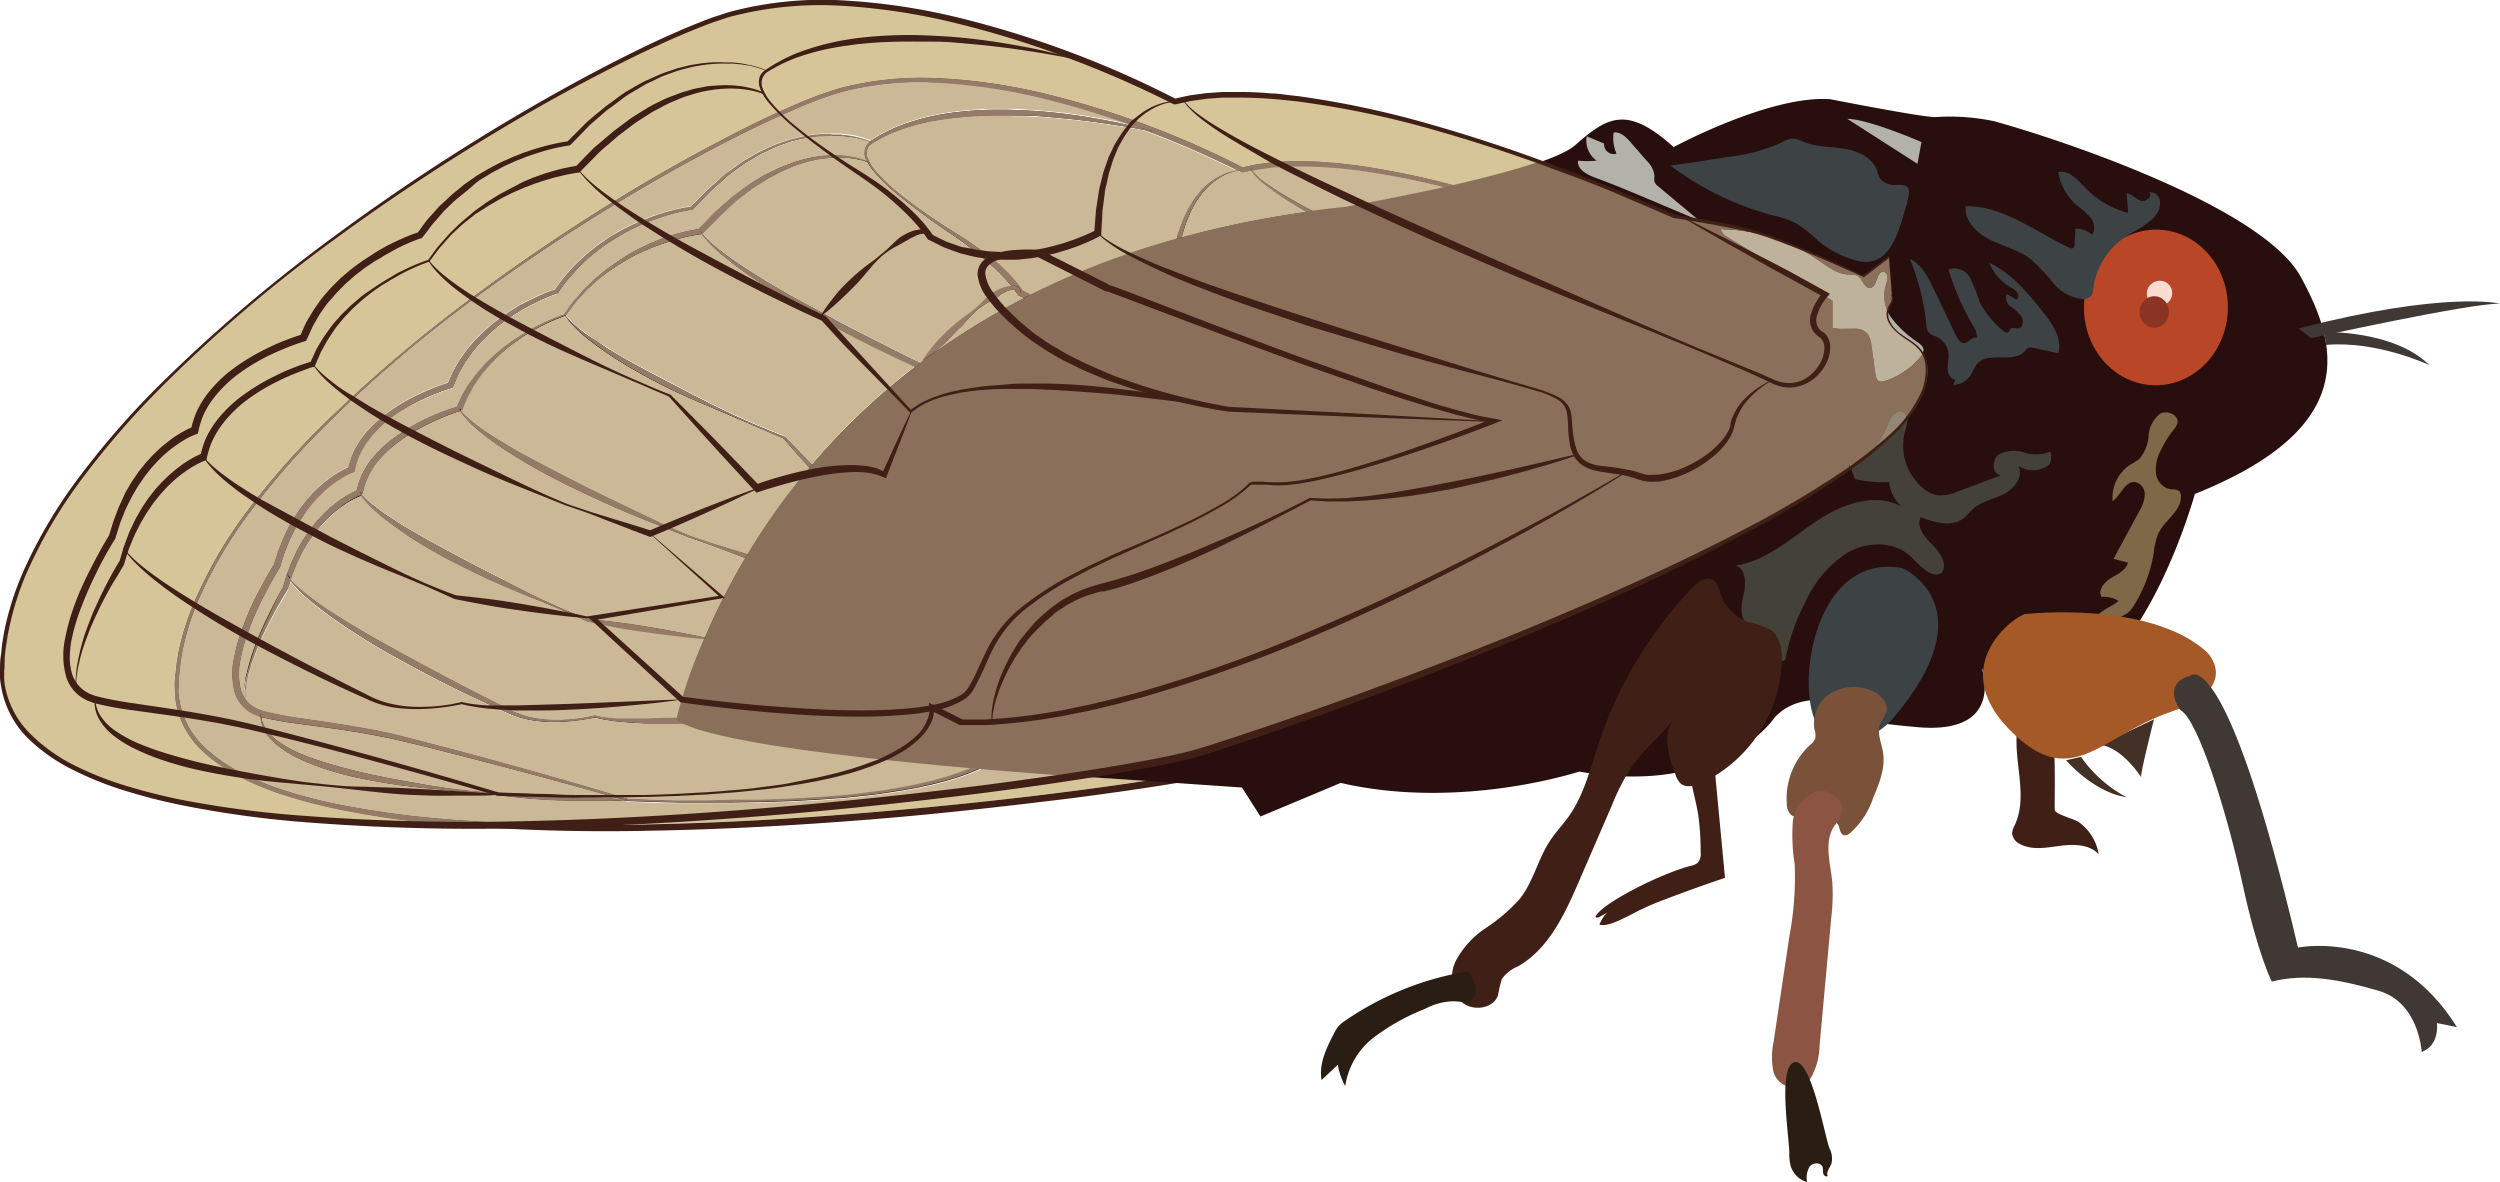 <svg id="Layer_1" data-name="Layer 1" xmlns="http://www.w3.org/2000/svg" viewBox="0 0 293.55 138.81"><defs><style>.cls-1{fill:#d6c598;}.cls-2{fill:#401f16;}.cls-3{fill:#290e0e;}.cls-4{fill:#433127;}.cls-5{fill:#b94626;}.cls-6{fill:#fcdbd0;}.cls-7{fill:#8b3424;}.cls-8{fill:#3d4345;}.cls-9{fill:#b2b2aa;}.cls-10{fill:#3f3835;}.cls-11{fill:#434138;}.cls-12{fill:#7f6848;}.cls-13{fill:#7a523a;}.cls-14{fill:#8c5442;}.cls-15{fill:#2a1e14;}.cls-16{fill:#a45926;}.cls-17{fill:#cab896;}.cls-18{fill:#947b67;}.cls-19{fill:#8a705b;}.cls-20{fill:#938774;}.cls-21{fill:#bfb29b;}</style></defs><title>big-cicadas</title><path class="cls-1" d="M126.36,91.12c3,.21,4.92.33,4.92.33l3.24.23q-4.37.66-8.76,1.22-12.16,1.57-24.38,2.55c-8.14.66-16.31,1.14-24.47,1.32-3.87.08-7.75.1-11.63,0l-.79,0a531.57,531.57,0,0,0,61.88-5.65"/><path class="cls-2" d="M222.49,40.63a1,1,0,0,1,0,.77c-.1.24-.26.45-.34.68a1.74,1.74,0,0,0,.12,1.44,3.65,3.65,0,0,0,1,1.12c.4.31.84.57,1.26.86a4.66,4.66,0,0,1,1.15,1,3.23,3.23,0,0,1,.58,1.44,6.37,6.37,0,0,1-.41,3.06A13.92,13.92,0,0,1,222.16,56a43.3,43.3,0,0,1-4.82,3.82,107.42,107.42,0,0,1-10.55,6.29c-3.62,1.92-7.3,3.71-11,5.43-7.43,3.43-15,6.57-22.62,9.54s-15.31,5.79-23.1,8.31l-1.47.46c-.5.15-1,.28-1.51.4-1,.24-2,.44-3,.64-2,.39-4,.74-6.05,1.07-4,.66-8.09,1.23-12.15,1.76-8.12,1-16.26,1.92-24.42,2.56s-16.34,1.1-24.52,1.25a231.27,231.27,0,0,1-24.55-.69,111.59,111.59,0,0,1-12.18-1.71,60.91,60.91,0,0,1-6-1.5,35.71,35.71,0,0,1-5.75-2.25,18.93,18.93,0,0,1-5.06-3.56,10.15,10.15,0,0,1-2.78-5.53c-.06-.52-.08-1-.1-1.55s0-1,.08-1.55.09-1,.18-1.54.16-1,.27-1.52A31.41,31.41,0,0,1,23,70.24,51.83,51.83,0,0,1,29.25,59.7a90.27,90.27,0,0,1,8.08-9.25A166.44,166.44,0,0,1,56,34.52,227.15,227.15,0,0,1,76.47,21c3.53-2.06,7.12-4,10.79-5.87,1.83-.92,3.68-1.8,5.56-2.61a46.79,46.79,0,0,1,5.77-2.17A38.47,38.47,0,0,1,110.84,9.2,67.84,67.84,0,0,1,123,11.06a106.12,106.12,0,0,1,23,8.62l-.24,0,1.72-.37,1.74-.24,1.75-.12c.58,0,1.16,0,1.75,0,1.16,0,2.33,0,3.48.15.58,0,1.16.09,1.73.16s1.15.12,1.73.21a101,101,0,0,1,13.57,3c4.45,1.27,8.84,2.75,13.17,4.37s8.62,3.37,12.83,5.29l-.05,0c1.76.27,3.52.56,5.27.91.87.18,1.75.36,2.61.57.43.11.87.22,1.29.37s.85.29,1.27.44c1.67.62,3.32,1.31,4.95,2s3.25,1.45,4.86,2.21h-.09l2.77-2.06.09-.07v.12l.29,4.08m-.07,0h0l-.33-4.08.1,0-2.74,2.1,0,0,0,0q-2.43-1.11-4.88-2.14c-1.64-.69-3.29-1.36-5-2-.42-.14-.84-.29-1.26-.42s-.84-.24-1.28-.35c-.87-.2-1.73-.37-2.61-.54q-2.62-.49-5.25-.88h-.05c-4.2-1.89-8.49-3.62-12.82-5.22s-8.71-3-13.16-4.29a100.49,100.49,0,0,0-13.5-2.9c-.57-.09-1.14-.13-1.71-.2s-1.14-.12-1.72-.15c-1.14-.1-2.29-.13-3.44-.14-.57,0-1.15,0-1.72,0l-1.71.13-1.69.24-1.67.37-.13,0-.11-.06a110.56,110.56,0,0,0-11.19-4.9,101.57,101.57,0,0,0-11.65-3.68,67.24,67.24,0,0,0-12-1.9,37.93,37.93,0,0,0-12.08,1.08A46.33,46.33,0,0,0,93,13c-1.87.81-3.72,1.67-5.55,2.58-3.66,1.81-7.25,3.76-10.79,5.8A226.79,226.79,0,0,0,56.15,34.74,153.38,153.38,0,0,0,37.54,50.66a90,90,0,0,0-8,9.25,51.47,51.47,0,0,0-6.21,10.5,31,31,0,0,0-1.84,5.8c-.11.49-.19,1-.26,1.5s-.12,1-.17,1.51,0,1-.07,1.52,0,1,.1,1.51a9.7,9.7,0,0,0,2.68,5.23,18.43,18.43,0,0,0,4.94,3.43,35.17,35.17,0,0,0,5.67,2.19,60.34,60.34,0,0,0,5.93,1.45,111,111,0,0,0,12.12,1.63,237.88,237.88,0,0,0,24.48.6c8.17-.18,16.33-.65,24.47-1.32s16.28-1.5,24.38-2.55c4.05-.52,8.1-1.1,12.13-1.75,2-.33,4-.67,6-1.06,1-.2,2-.4,3-.63.49-.12,1-.24,1.46-.39l1.46-.45c7.77-2.49,15.47-5.26,23.11-8.17s15.2-6,22.64-9.39c3.72-1.69,7.4-3.46,11-5.35a107.05,107.05,0,0,0,10.55-6.21A43.1,43.1,0,0,0,222,55.75,13.7,13.7,0,0,0,225.64,51a6.18,6.18,0,0,0,.44-3,3.05,3.05,0,0,0-.54-1.38,4.52,4.52,0,0,0-1.11-1c-.42-.29-.86-.56-1.26-.88a3.77,3.77,0,0,1-1-1.18,1.84,1.84,0,0,1-.11-1.52c.1-.25.25-.45.35-.68a.92.92,0,0,0,0-.72"/><path class="cls-2" d="M66.27,37a8.75,8.75,0,0,0,1.18,1.45c.22.23.44.44.68.65s.47.42.71.61c.48.4,1,.77,1.49,1.13s1,.71,1.54,1.06,1.05.66,1.59,1,1.07.63,1.61.93c1.08.61,2.18,1.19,3.29,1.74,2.23,1.09,4.51,2.07,6.79,3L92,51.53l-.06,0,4.54,5c1.52,1.68,3.06,3.33,4.6,5l.17.18.25-.08c1.08-.36,2.19-.68,3.29-1l1.67-.41.84-.18c.28-.06.56-.12.84-.16l.84-.14.85-.11c.28,0,.56-.06.85-.08a8.19,8.19,0,0,1,.85,0c.28,0,.57,0,.84,0l.83.07.81.16.76.28.3.11.1-.26,1.33-3.41c.43-1.14.87-2.28,1.29-3.42l-.07,0c-.53,1.1-1,2.2-1.56,3.31l-1.52,3.33.4-.14-.85-.36-.88-.21-.89-.11a5.28,5.28,0,0,0-.58,0h-.31a8.74,8.74,0,0,0-.89,0c-.29,0-.59,0-.88.06l-.88.09-.87.13c-.29,0-.58.1-.86.15l-.86.17c-.57.12-1.14.27-1.7.41-1.13.3-2.24.64-3.34,1l.42.1c-1.57-1.63-3.13-3.27-4.72-4.88l-4.77-4.83,0,0h0c-.58-.21-1.15-.45-1.72-.68l-1.71-.71q-1.71-.73-3.38-1.53c-2.23-1.07-4.42-2.21-6.61-3.35s-4.38-2.28-6.49-3.54c-.53-.32-1.06-.63-1.57-1s-1-.67-1.52-1-1-.72-1.45-1.13A10.56,10.56,0,0,1,66.33,37l-.06,0"/><path class="cls-2" d="M135.24,15.39c-1.21-.35-2.43-.63-3.65-.9s-2.46-.49-3.7-.7-2.48-.38-3.73-.52-2.5-.24-3.76-.3-2.52-.11-3.78-.09-2.52.1-3.78.23a29.26,29.26,0,0,0-3.74.61,26.36,26.36,0,0,0-3.62,1.12,18.25,18.25,0,0,0-3.35,1.79,2,2,0,0,0-.36.36,1.54,1.54,0,0,0-.22.47,1.88,1.88,0,0,0,0,1,5.49,5.49,0,0,0,1,1.65,21.86,21.86,0,0,0,2.69,2.65c1,.81,2,1.58,3,2.33s2,1.47,3.07,2.18,2.07,1.4,3,2.16a29.61,29.61,0,0,1,2.81,2.43,17.7,17.7,0,0,1,2.37,2.78l.06.09.07,0,1.06.54.53.27.56.21,1.12.41,1.16.29a8.18,8.18,0,0,0,1.17.22c.39,0,.78.14,1.18.14l1.19.05c.4,0,.79,0,1.19,0s.79-.06,1.18-.1.79-.09,1.17-.17.78-.12,1.16-.23.77-.17,1.15-.29.76-.21,1.13-.34.75-.25,1.11-.4.73-.29,1.09-.46.71-.34,1.07-.53l.18-.1V34l.12-2.15c0-.36.08-.71.12-1.07l.14-1.07c0-.36.14-.7.21-1.05l.23-1,.31-1,.16-.51.21-.49c.14-.32.26-.66.43-1l.52-.93c.19-.3.41-.58.61-.87s.47-.53.7-.8.52-.48.8-.71a7.79,7.79,0,0,1,.89-.58,6.13,6.13,0,0,1,1-.45,4.8,4.8,0,0,1,1-.25V20a4.88,4.88,0,0,0-1.08.2,6.28,6.28,0,0,0-1,.4,8,8,0,0,0-1,.55c-.29.22-.59.44-.86.69s-.54.51-.77.8-.46.58-.67.88l-.58.95c-.19.32-.32.66-.48,1l-.23.5-.18.52-.37,1c-.1.35-.18.71-.26,1.07s-.19.71-.24,1.08l-.17,1.09c0,.36-.13.72-.15,1.09L137.32,34l.19-.31a20,20,0,0,1-2.08.9c-.35.14-.72.25-1.08.38s-.73.22-1.09.33-.74.18-1.11.27-.75.14-1.12.21a11.35,11.35,0,0,1-1.13.15,11.2,11.2,0,0,1-1.13.09c-.38,0-.76,0-1.14,0L126.5,36a11.16,11.16,0,0,1-1.13-.12,7.6,7.6,0,0,1-1.12-.19l-1.1-.26-1.07-.38-.53-.19-.51-.25-1-.5.13.13a17.1,17.1,0,0,0-2.53-2.89A30.27,30.27,0,0,0,114.7,29c-1-.74-2.09-1.41-3.15-2.07s-2.1-1.36-3.12-2.08-2-1.46-3-2.26a18.57,18.57,0,0,1-2.67-2.6,5.26,5.26,0,0,1-.91-1.57,1.6,1.6,0,0,1,0-.85,1.25,1.25,0,0,1,.18-.37,1.61,1.61,0,0,1,.31-.29,16.79,16.79,0,0,1,3.32-1.63,26.17,26.17,0,0,1,3.59-1c.61-.11,1.22-.22,1.84-.29l.92-.13.93-.09c1.24-.12,2.48-.17,3.72-.19s2.49,0,3.73,0,2.49.14,3.73.25,2.48.24,3.72.4,2.47.35,3.71.54,2.46.43,3.69.68l0-.08"/><path class="cls-2" d="M102,19a7.36,7.36,0,0,0-1.35-.48A11.87,11.87,0,0,0,98,18.21h-.18c-.48,0-1,.05-1.43.08s-.94.16-1.42.24-.93.25-1.39.37-.9.33-1.35.49a10.51,10.51,0,0,0-1.31.58,13.81,13.81,0,0,0-1.27.66l-1.22.75a13.25,13.25,0,0,0-1.17.82l-1.15.85L85,24c-.36.32-.73.62-1.07.95-.67.67-1.33,1.36-2,2l.21-.11a20.29,20.29,0,0,0-2.39.51c-.39.1-.78.23-1.16.34l-1.14.41-1.12.46-1.1.52c-.37.17-.71.38-1.07.57s-.7.4-1,.62-.69.42-1,.66l-1,.71-.93.78a10.62,10.62,0,0,0-.9.81c-.29.28-.59.55-.86.85l-.8.91a9.06,9.06,0,0,0-.75.95l-.71,1,.06,0a23.67,23.67,0,0,0-3.92,1.76c-.32.17-.62.36-.93.55s-.61.39-.91.58-.6.4-.88.62-.58.42-.85.66l-.82.7-.78.75c-.27.24-.49.53-.73.8a9.24,9.24,0,0,0-.69.83L55.1,45c-.2.3-.38.62-.56.93l-.28.47-.23.5-.45,1,.21-.19c-.66.19-1.29.41-1.92.65s-1.25.5-1.86.8a22.25,22.25,0,0,0-3.49,2.05,14,14,0,0,0-3,2.82,9.6,9.6,0,0,0-.59.86,9.48,9.48,0,0,0-.5.92,8.77,8.77,0,0,0-.37,1,9.34,9.34,0,0,0-.26,1l.27-.31a7.7,7.7,0,0,0-.89.42c-.28.15-.55.32-.82.48s-.53.35-.78.54-.5.38-.74.59a9.44,9.44,0,0,0-.7.64,9.17,9.17,0,0,0-.66.68c-.21.24-.43.46-.62.71l-.58.74-.53.78a9.22,9.22,0,0,0-.49.81c-.15.27-.32.54-.45.82l-.4.85a8.19,8.19,0,0,0-.37.86l-.34.87c-.11.29-.19.59-.28.89l-.27.89,0-.09c-.63,1-1.2,2.09-1.73,3.18s-1,2.18-1.46,3.3c-.11.28-.22.56-.32.85s-.21.57-.29.85c-.18.58-.35,1.16-.47,1.75-.08.29-.13.59-.18.89a8.52,8.52,0,0,0-.13.89c0,.3-.07.6-.07.9v.9h.08l0-.89c0-.3.08-.59.11-.89a8.4,8.4,0,0,1,.17-.87c.06-.29.13-.58.22-.86s.16-.57.26-.85l.3-.84c.1-.28.21-.56.32-.83s.22-.55.34-.82c.47-1.1,1-2.16,1.56-3.21.28-.53.57-1,.87-1.56s.6-1,.92-1.52l0,0,0-.05.28-.86c.1-.29.18-.58.29-.86l.34-.84a7.79,7.79,0,0,1,.37-.83l.4-.81c.14-.27.3-.52.45-.78a8.67,8.67,0,0,1,.48-.76l.51-.74.56-.7c.18-.24.4-.45.59-.67a8.51,8.51,0,0,1,.63-.64,8.76,8.76,0,0,1,.67-.6q.34-.3.7-.56c.24-.18.49-.34.73-.51s.51-.31.77-.45a7.12,7.12,0,0,1,.78-.36l.21-.08.06-.23a8.54,8.54,0,0,1,.24-.91,8,8,0,0,1,.34-.88,9.47,9.47,0,0,1,.45-.84,8.78,8.78,0,0,1,.53-.8A13.26,13.26,0,0,1,47,51.82a21.52,21.52,0,0,1,3.35-2c.59-.29,1.19-.56,1.8-.81s1.23-.48,1.84-.67l.15,0,.06-.15.41-1,.21-.48.26-.46c.17-.3.33-.62.51-.92l.6-.87a8.89,8.89,0,0,1,.65-.83,10.54,10.54,0,0,1,.69-.8l.74-.76.79-.71c.26-.24.54-.45.82-.67s.56-.44.85-.63.57-.42.88-.6.6-.38.91-.55a23.44,23.44,0,0,1,3.86-1.78h0l0,0,.71-1a8.91,8.91,0,0,1,.75-.93l.8-.88c.27-.29.58-.55.86-.82a9.39,9.39,0,0,1,.9-.78l.94-.73,1-.66c.32-.23.67-.42,1-.62s.68-.4,1-.57.7-.36,1.07-.52l1.09-.47,1.11-.41c.75-.25,1.5-.49,2.27-.69a19.78,19.78,0,0,1,2.3-.47l.12,0,.09-.09c.66-.67,1.32-1.33,2-2,.33-.33.69-.63,1-.94l1-.94,1.12-.85a12.8,12.8,0,0,1,1.14-.82l1.18-.75c.39-.26.82-.44,1.23-.67a10.09,10.09,0,0,1,1.26-.61c.43-.17.85-.38,1.3-.52s.89-.28,1.34-.4.91-.2,1.37-.28.93-.13,1.39-.14a11.41,11.41,0,0,1,1.4,0,9.81,9.81,0,0,1,1.39.17,7.38,7.38,0,0,1,1.35.38l0-.07"/><path class="cls-2" d="M119.88,34.46a.71.71,0,0,0,0-.19.78.78,0,0,0-.3-.47,1,1,0,0,0-.38-.18,2.47,2.47,0,0,0-.48,0l-.51.08a5.23,5.23,0,0,0-.52.18,6.33,6.33,0,0,0-1.07.57,11.32,11.32,0,0,0-1,.87,11.82,11.82,0,0,1-1,.94,13.73,13.73,0,0,1-1.15.88,21.15,21.15,0,0,0-2.19,1.83c-.33.31-.64.62-.92.93s-.54.6-.77.88a19.75,19.75,0,0,0-1.42,2l.06.05A19.92,19.92,0,0,0,110,41.21l.85-.8c.3-.28.6-.59.91-.92s.62-.67,1-1,.63-.72,1-1.08a13.44,13.44,0,0,1,1-1,8.34,8.34,0,0,1,1.14-.79c.39-.23.78-.41,1.12-.63l.51-.28a3,3,0,0,1,.47-.26c.15-.07.3-.16.44-.21l.4-.14c.12,0,.24,0,.34,0s.2,0,.27,0a.64.64,0,0,1,.33.25.65.65,0,0,1,.08.14h.08"/><path class="cls-2" d="M200.25,32.45c1.23.73,2.47,1.43,3.71,2.14s2.49,1.4,3.73,2.1,2.49,1.41,3.74,2.09l3.75,2.06-.09-.51a5.9,5.9,0,0,0-1.34,2.46,2.17,2.17,0,0,0,.19,1.52c.24.48.78.78,1,1a1.49,1.49,0,0,1,.31,1,3.2,3.2,0,0,1-.26,1.16,4.41,4.41,0,0,1-1.52,1.9,3.5,3.5,0,0,1-2.33.62,4.27,4.27,0,0,1-1.21-.31l-1.21-.53-4.9-2q-2.45-1-4.88-2T194.06,43l-9.69-4.26c-3.23-1.42-6.46-2.84-9.67-4.29l-4.82-2.16-4.8-2.21c-1.6-.74-3.2-1.48-4.78-2.24s-3.16-1.55-4.73-2.35-3.12-1.63-4.63-2.53c-.75-.45-1.5-.91-2.21-1.43a6.43,6.43,0,0,1-1.86-1.81l-.07,0a3.89,3.89,0,0,0,.8,1.07,11.42,11.42,0,0,0,1,.88c.69.55,1.42,1.06,2.16,1.55,1.49,1,3,1.85,4.56,2.71s3.12,1.67,4.69,2.47,3.16,1.59,4.75,2.34,3.2,1.5,4.8,2.23,3.21,1.47,4.83,2.17c3.24,1.41,6.48,2.8,9.74,4.16s6.53,2.67,9.8,4q2.46,1,4.9,2c1.63.67,3.26,1.34,4.88,2s3.25,1.38,4.84,2.12l1.19.57a4.72,4.72,0,0,0,1.33.39,4,4,0,0,0,2.7-.62,4.79,4.79,0,0,0,1.8-2.13,3.85,3.85,0,0,0,.32-1.4,2.14,2.14,0,0,0-.47-1.46l-.15-.16-.13-.1-.08-.07-.05,0-.11-.09a.71.71,0,0,1-.19-.19c0-.07-.12-.13-.15-.22a1.57,1.57,0,0,1-.12-1.05,5.28,5.28,0,0,1,1.15-2.15l.27-.32-.35-.19-3.78-2c-1.26-.68-2.53-1.32-3.8-2s-2.53-1.32-3.81-2-2.54-1.3-3.83-1.93l0,.07"/><path class="cls-2" d="M209.53,49.72a8.2,8.2,0,0,0-.85.45,9.55,9.55,0,0,0-2.12,1.72,6.21,6.21,0,0,0-1.08,1.65,8.74,8.74,0,0,0-.36,1.05,3.82,3.82,0,0,1-.2.53c-.09.16-.17.32-.27.47a8.21,8.21,0,0,1-1.71,1.79,11.73,11.73,0,0,1-2.36,1.48,10.2,10.2,0,0,1-2.85.91l-.38.05H197a3.85,3.85,0,0,1-.76,0,1.45,1.45,0,0,1-.37-.08l-.38-.11c-.27-.09-.52-.19-.83-.26a31,31,0,0,0-3.5-.53,3.82,3.82,0,0,1-1.58-.57,2.62,2.62,0,0,1-.95-1.38l-.12-.43-.09-.46c-.05-.31-.1-.61-.13-.92-.08-.62-.06-1.26-.19-1.92a2.2,2.2,0,0,0-.42-.93,2.85,2.85,0,0,0-.77-.66,10.53,10.53,0,0,0-1.82-.78c-1.25-.41-2.52-.75-3.79-1.13l-3.81-1.16-7.57-2.35c-2.5-.77-5-1.54-7.32-2.31s-4.66-1.49-6.82-2.22-4.2-1.42-6.08-2.08-3.57-1.32-5.08-1.91-2.78-1.18-3.82-1.68a16.68,16.68,0,0,1-2.32-1.34,4.84,4.84,0,0,1-.55-.44l-.18-.16-.06.05.18.17a5,5,0,0,0,.53.48,16.87,16.87,0,0,0,2.26,1.5,70.27,70.27,0,0,0,8.81,4c1.86.72,3.89,1.47,6.06,2.2s4.45,1.51,6.83,2.24,4.85,1.47,7.37,2.2,5.08,1.43,7.65,2.11,5.15,1.35,7.64,2.1a8.6,8.6,0,0,1,1.76.77,2.09,2.09,0,0,1,1,1.43,17.75,17.75,0,0,1,.13,1.89c0,.32.05.65.09,1l.07.46.12.48a3.07,3.07,0,0,0,1.05,1.65,4.33,4.33,0,0,0,1.77.73c1.21.25,2.38.3,3.43.6a8,8,0,0,1,.79.26,5.45,5.45,0,0,0,.87.23,4.53,4.53,0,0,0,.88.05l.43,0,.42-.07a10.85,10.85,0,0,0,3-1,12.34,12.34,0,0,0,2.45-1.59,8,8,0,0,0,1.77-2c.11-.19.2-.39.29-.58a4.14,4.14,0,0,0,.18-.56,8.3,8.3,0,0,1,.3-1,6.5,6.5,0,0,1,.94-1.6,9.51,9.51,0,0,1,2-1.8,8.14,8.14,0,0,1,.8-.51l0-.07"/><path class="cls-2" d="M89.92,66.12l7.55,6.83.08-.27L83.72,74.83l-.53.08.4.37L93.09,84l.07.07h.1q6,.84,12.05,1.27,3,.21,6.06.24a57.79,57.79,0,0,0,6.08-.22,24.82,24.82,0,0,0,3-.47,9.09,9.09,0,0,0,2.91-1.12,3.94,3.94,0,0,0,.64-.52,3,3,0,0,0,.48-.68c.24-.44.48-.89.69-1.36.44-.92.81-1.86,1.25-2.75a13.06,13.06,0,0,1,3.73-4.57,33.35,33.35,0,0,1,5.05-3.25c.89-.48,1.77-.95,2.69-1.37l1.36-.65,1.38-.61c1.83-.83,3.7-1.6,5.52-2.47a55.53,55.53,0,0,0,5.37-2.81c.22-.12.42-.28.64-.42a7.59,7.59,0,0,0,.62-.44,10.86,10.86,0,0,0,1.13-1l.13-.08.15,0h.35l.75,0c.51,0,1,.08,1.52.08a11,11,0,0,0,1.52-.08c.51-.06,1-.11,1.51-.22,1-.16,2-.4,3-.63,2-.49,3.9-1.07,5.83-1.67q5.77-1.85,11.42-4l.81-.31-.87-.17c-.88-.18-1.77-.31-2.64-.56l-1.31-.34-1.3-.39c-.87-.26-1.74-.52-2.6-.8s-1.73-.55-2.59-.85Q167,50,164.43,49l-5.13-1.86c-3.41-1.25-6.81-2.54-10.21-3.84l-5.09-2-2.55-1-1.28-.49-.64-.24a6.93,6.93,0,0,0-.78-.24l.18,0-7.36-3.7-.07,0h-.07a16.16,16.16,0,0,0-2.47,0,8,8,0,0,0-2.48.5,3,3,0,0,0-1.13.79,2,2,0,0,0-.47,1.38,4.88,4.88,0,0,0,1,2.4,14.72,14.72,0,0,0,1.6,1.88c.29.29.57.58.87.85l.45.41.11.1.13.11.23.19a19.18,19.18,0,0,0,1.94,1.47c.34.23.68.47,1,.68l1.06.61c.69.42,1.44.75,2.16,1.12s1.48.66,2.22,1,1.5.6,2.27.85,1.53.53,2.3.76,1.55.46,2.32.67,1.56.41,2.35.59c1.57.37,3.15.68,4.75.93h0l14.15.58,14.15.51V54l-14.14-.8-14.14-.74h0c-1.57-.26-3.14-.59-4.69-1-.78-.19-1.55-.39-2.32-.61s-1.54-.44-2.29-.69-1.51-.51-2.27-.77-1.49-.58-2.23-.87-1.46-.64-2.17-1-1.43-.7-2.1-1.12l-1-.6c-.34-.21-.65-.44-1-.66s-.65-.42-1-.69l-.93-.76-.23-.19-.1-.08-.11-.1-.43-.41c-.3-.27-.57-.55-.85-.83a14,14,0,0,1-1.51-1.79,4.19,4.19,0,0,1-.85-2,1.19,1.19,0,0,1,.28-.84,2.2,2.2,0,0,1,.83-.56,7.25,7.25,0,0,1,2.22-.44,15.4,15.4,0,0,1,2.34,0l-.14,0,7.35,3.72.18,0,2.43.9,2.55,1,5.1,1.93c3.41,1.28,6.81,2.55,10.24,3.79,1.71.62,3.42,1.23,5.15,1.83s3.44,1.18,5.18,1.74c.86.29,1.74.55,2.6.83s1.74.53,2.62.78l1.32.37,1.33.33c.88.24,1.8.38,2.7.55l-.06-.49c-3.74,1.5-7.52,2.89-11.35,4.14-1.92.62-3.84,1.2-5.79,1.71-1,.24-2,.48-2.94.65-.49.11-1,.16-1.48.22a10.73,10.73,0,0,1-1.5.09c-.48,0-1,0-1.5-.06l-.76,0-.4,0-.22.06a1.57,1.57,0,0,0-.19.12,11,11,0,0,1-1.12,1,7.36,7.36,0,0,1-.6.44c-.21.14-.41.29-.63.42a46.63,46.63,0,0,1-5.34,2.79c-1.82.86-3.69,1.61-5.53,2.44l-1.39.61-1.37.65c-.92.42-1.82.88-2.72,1.34a33.71,33.71,0,0,0-5.16,3.21A13.52,13.52,0,0,0,126,78.29c-.47.91-.85,1.85-1.29,2.74-.21.45-.45.89-.7,1.33a2.48,2.48,0,0,1-.93,1,8.53,8.53,0,0,1-2.72,1,24.78,24.78,0,0,1-3,.44,80.79,80.79,0,0,1-12-.07c-4-.26-8-.66-12-1.2l.17.08L83.94,74.9l-.13.45L97.6,73l.32-.06-.25-.21L90,66.06l-.05.06"/><path class="cls-2" d="M151.7,52.68c-2.81-.68-5.66-1.19-8.52-1.63-.71-.11-1.43-.2-2.15-.29l-2.16-.25-2.16-.21c-.72-.07-1.44-.11-2.17-.15s-1.45-.07-2.17-.09-1.45,0-2.17,0-1.45,0-2.17.08-1.45.1-2.17.18-1.44.18-2.16.3c-.36,0-.71.13-1.07.2s-.71.15-1.06.26l-.53.14-.52.18-.52.18-.5.22a7.61,7.61,0,0,0-1.87,1.15h.19c-1.54-1.66-3.05-3.34-4.57-5L111,45.42l-2.3-2.5,0,0-.07,0c-1.16-.55-2.32-1.12-3.47-1.7l-3.44-1.75q-1.72-.87-3.43-1.77C97.1,37,96,36.41,94.84,35.79Q91.45,34,88.18,31.91c-.54-.35-1.08-.69-1.61-1.06s-1.05-.74-1.56-1.12-1-.78-1.49-1.21a10.39,10.39,0,0,1-1.32-1.39l-.06,0a10.53,10.53,0,0,0,1.24,1.5c.45.47.93.9,1.43,1.32s1,.82,1.52,1.21,1,.77,1.57,1.14c1.06.75,2.15,1.44,3.25,2.12s2.21,1.34,3.33,2c2.25,1.28,4.53,2.49,6.83,3.67,1.15.59,2.31,1.15,3.48,1.71s2.33,1.11,3.51,1.65l-.11-.08,2.36,2.44,2.37,2.43c1.58,1.62,3.18,3.22,4.74,4.86l.09.09.1-.09A7.36,7.36,0,0,1,119.62,52l.49-.22.51-.17.51-.17.52-.13q.52-.14,1-.23c.35-.07.7-.14,1.06-.18.71-.11,1.43-.16,2.14-.22s1.43-.07,2.15-.07,1.44,0,2.15,0,1.44.05,2.15.08,1.44.07,2.15.12l2.15.16,2.15.18c1.43.13,2.86.29,4.29.46s2.86.34,4.29.54,2.86.39,4.28.61l0-.08"/><path class="cls-2" d="M101.35,61.22l-1.46.52c-.48.18-1,.35-1.45.54L95.54,63.4c-1.92.77-3.83,1.55-5.72,2.37h.24c-1.61-.53-3.24-1-4.86-1.5-.81-.24-1.62-.5-2.42-.77s-1.61-.51-2.38-.86c-1.56-.65-3.1-1.37-4.63-2.1l-4.58-2.2-2.28-1.12-2.26-1.15L64.4,54.91l-2.24-1.19Q61,53.12,60,52.49T57.8,51.17c-.71-.46-1.4-.93-2.06-1.45A11.25,11.25,0,0,1,53.91,48l-.06,0A10.23,10.23,0,0,0,55.52,50a25.06,25.06,0,0,0,2,1.62c.68.51,1.39,1,2.11,1.45s1.44.91,2.18,1.34q2.2,1.29,4.49,2.43c1.52.76,3.06,1.47,4.61,2.18s3.11,1.37,4.68,2l4.73,1.89.59.23.61.2,1.2.42q1.2.43,2.38.88c1.59.6,3.16,1.22,4.76,1.79l.12,0,.12-.05c1.91-.78,3.8-1.62,5.69-2.46l2.82-1.3c.47-.21.93-.45,1.4-.67l1.39-.69,0-.07"/><path class="cls-2" d="M83.77,75.05q-1.82-.42-3.65-.76c-1.22-.24-2.44-.45-3.67-.66s-2.45-.4-3.68-.56-2.47-.29-3.7-.43h0c-.6-.22-1.21-.45-1.8-.69s-1.19-.49-1.78-.75l-1.76-.8L62,69.59,58.6,67.85c-1.14-.59-2.3-1.16-3.43-1.76s-2.27-1.2-3.39-1.82c-.56-.3-1.13-.61-1.69-.92l-1.67-.95c-.55-.33-1.1-.65-1.64-1s-1.08-.69-1.6-1.05-1-.75-1.53-1.15a10.29,10.29,0,0,1-1.37-1.34l-.06,0a8.92,8.92,0,0,0,1.23,1.52,16.31,16.31,0,0,0,1.45,1.31c.5.41,1,.82,1.55,1.18S47.5,62.64,48,63a62.07,62.07,0,0,0,6.77,3.78c1.16.57,2.32,1.13,3.5,1.65s2.37,1,3.56,1.52l1.79.74,1.78.76c.6.25,1.18.51,1.77.77L69,73h0c1.22.23,2.44.48,3.66.7s2.45.39,3.68.56,2.46.33,3.69.46,2.47.27,3.71.37v-.08"/><path class="cls-2" d="M93.29,83.77l-11.76.48-2.93.09-2.93.08c-.49,0-1,0-1.47,0s-1,0-1.46,0-1-.06-1.46-.11A10.31,10.31,0,0,1,69.86,84h-.08a18.57,18.57,0,0,1-5,.51,13,13,0,0,1-2.51-.33,10,10,0,0,1-2.35-.86c-3-1.54-6.09-3.08-9.1-4.69q-2.25-1.21-4.49-2.44c-1.49-.83-3-1.67-4.44-2.53q-1.1-.65-2.17-1.34c-.72-.46-1.43-.92-2.13-1.41s-1.38-1-2-1.53a12.45,12.45,0,0,1-1.81-1.78l-.06,0a11.31,11.31,0,0,0,1.68,2,25.22,25.22,0,0,0,2,1.68q1,.8,2.07,1.54t2.14,1.43q2.16,1.4,4.4,2.66t4.52,2.44c3,1.56,6.12,3.07,9.26,4.44a10.9,10.9,0,0,0,2.49.78,16,16,0,0,0,2.58.24,20.45,20.45,0,0,0,2.57-.13,23.21,23.21,0,0,0,2.55-.41h-.08a12.2,12.2,0,0,0,1.46.32c.49.08,1,.16,1.47.19s1,.1,1.48.12,1,.06,1.48.08l1.48,0h1.48c1,0,2,0,2.95-.09,2-.09,3.92-.22,5.88-.41s3.91-.39,5.86-.67v-.08"/><path class="cls-2" d="M193.92,59.51c-2.73,1.64-5.51,3.2-8.31,4.72s-5.62,3-8.46,4.45q-2.13,1.08-4.28,2.13c-1.43.7-2.87,1.38-4.31,2.05s-2.89,1.33-4.35,2-2.92,1.27-4.38,1.89a155,155,0,0,1-18,6.36l-2.3.63-2.31.56c-.77.2-1.55.33-2.33.5l-1.17.24-1.17.19c-1.56.28-3.14.46-4.71.62-.79.05-1.58.13-2.37.17l-2.37,0,.13,0-3.16-1.57-.46-.23.07.53a2.63,2.63,0,0,1-.26,1.34,4.63,4.63,0,0,1-.8,1.22,9.45,9.45,0,0,1-2.36,1.86c-.43.27-.9.48-1.35.71s-.93.43-1.41.6-1,.37-1.45.52-1,.32-1.47.45c-1,.29-2,.51-3,.73l-1.51.3-1.52.26c-1,.18-2,.28-3.06.43s-2,.23-3.08.31-2.05.18-3.08.23-2.06.13-3.09.16-2.06.08-3.09.1l-3.09,0L83,94c-.66,0-1.33,0-2,0l-1.1,0c-2.06,0-4.12-.14-6.18-.21h0q-7.68-2.31-15.41-4.43-3.86-1.06-7.75-2.07c-1.29-.33-2.59-.67-3.89-1s-2.62-.58-3.94-.81c-2.64-.48-5.29-.85-7.93-1.24A37.19,37.19,0,0,1,31,83.49l-.21-.06-.23-.09c-.15-.06-.32-.11-.46-.18l-.38-.22a3.27,3.27,0,0,1-.36-.27,3.47,3.47,0,0,1-1-1.48,7.79,7.79,0,0,1-.09-3.77,21.86,21.86,0,0,1,1.1-3.77c.47-1.23,1-2.44,1.62-3.62s1.24-2.35,1.94-3.46l0,0,0-.06.27-.86c.1-.29.17-.58.28-.86l.34-.84a7.73,7.73,0,0,1,.36-.83l.4-.81c.13-.27.3-.52.45-.78a8.69,8.69,0,0,1,.47-.77L36,60l.56-.7c.18-.24.39-.45.59-.68a8.53,8.53,0,0,1,.63-.64,8.76,8.76,0,0,1,.66-.6q.34-.3.7-.56c.23-.18.49-.35.73-.51s.5-.31.77-.45a7.16,7.16,0,0,1,.78-.37l.21-.08.05-.23a8.56,8.56,0,0,1,.24-.92,8,8,0,0,1,.34-.88,9.08,9.08,0,0,1,.45-.84,8.85,8.85,0,0,1,.53-.79A13.26,13.26,0,0,1,46,49a21.5,21.5,0,0,1,3.36-2q.88-.43,1.8-.79c.61-.24,1.23-.47,1.84-.65l.18-.05.08-.19.42-1,.21-.48.26-.45c.18-.3.34-.61.52-.9l.6-.85a8.79,8.79,0,0,1,.65-.82,10.41,10.41,0,0,1,.69-.78l.74-.75.79-.69c.26-.24.54-.44.82-.66s.56-.43.85-.62.57-.41.88-.58.59-.38.9-.54.61-.35.93-.5.63-.32.95-.46a19.22,19.22,0,0,1,1.94-.79l.1,0,.07-.09.7-1A8.76,8.76,0,0,1,67,32.5l.78-.89c.27-.29.56-.55.85-.83a9.79,9.79,0,0,1,.88-.79l.92-.75,1-.68c.32-.24.66-.43,1-.64s.67-.42,1-.59.69-.38,1.05-.54l1.08-.49,1.1-.44,1.12-.39c.38-.11.76-.23,1.14-.34a19.87,19.87,0,0,1,2.31-.49h.08l.06-.06,2.07-2.12,1.12-1c.38-.32.73-.67,1.13-1l1.2-.87c.2-.14.4-.29.6-.43l.64-.38c.43-.25.84-.51,1.28-.75l1.34-.63a12,12,0,0,1,1.38-.54l.7-.25c.24-.07.48-.13.72-.19A11.86,11.86,0,0,1,95,16.16,12.88,12.88,0,0,1,96.48,16a12.2,12.2,0,0,1,1.48,0h.26l.48,0,.74.07a7.32,7.32,0,0,1,.73.11c.24,0,.49.08.73.15a8.88,8.88,0,0,1,1.41.44l0-.07a9,9,0,0,0-1.42-.47c-.24-.07-.49-.12-.73-.16a7.43,7.43,0,0,0-.74-.12l-.74-.09-.75,0a12.37,12.37,0,0,0-1.5,0,13,13,0,0,0-1.49.16,12.06,12.06,0,0,0-1.47.3c-.24.06-.49.11-.73.18l-.71.24a12.19,12.19,0,0,0-1.41.52l-1.37.62c-.44.24-.87.49-1.31.74l-.65.38c-.21.14-.41.29-.62.43l-1.23.87c-.41.29-.77.64-1.16,1l-1.14,1-2.12,2.13.14-.07a20.24,20.24,0,0,0-2.38.48c-.39.1-.78.22-1.16.33l-1.15.39-1.13.44-1.11.49c-.37.16-.72.36-1.08.54s-.71.39-1.06.59-.7.4-1,.64l-1,.69-.95.76a10.2,10.2,0,0,0-.91.8c-.29.28-.6.55-.88.84l-.81.91a9.19,9.19,0,0,0-.76.95l-.73,1,.17-.13a19.74,19.74,0,0,0-2,.8c-.33.14-.65.31-1,.47s-.64.34-1,.51-.62.37-.93.55-.61.39-.91.59-.6.41-.88.63-.59.43-.85.67l-.82.71-.78.77c-.27.25-.49.54-.73.81a9.36,9.36,0,0,0-.69.85l-.64.89c-.19.31-.37.63-.55.95l-.27.48-.22.5-.44,1,.26-.24c-.66.2-1.29.42-1.92.67s-1.25.52-1.85.81a22.29,22.29,0,0,0-3.49,2.07,14.06,14.06,0,0,0-2.95,2.84,9.63,9.63,0,0,0-.58.86,9.86,9.86,0,0,0-.49.92,8.77,8.77,0,0,0-.38,1,9.33,9.33,0,0,0-.26,1l.26-.31a7.71,7.71,0,0,0-.89.41c-.28.15-.55.31-.82.48s-.53.35-.78.54-.5.38-.74.59a9.44,9.44,0,0,0-.7.63,9.2,9.2,0,0,0-.66.67c-.21.24-.44.46-.62.71l-.59.74-.53.78a9.28,9.28,0,0,0-.5.8c-.15.27-.32.54-.46.82l-.41.85a8.24,8.24,0,0,0-.37.86l-.35.87c-.11.29-.19.59-.29.89l-.28.89,0-.11c-.71,1.16-1.35,2.33-2,3.54s-1.16,2.43-1.64,3.7a22.6,22.6,0,0,0-1.13,3.91,8.48,8.48,0,0,0,.14,4.15,4.21,4.21,0,0,0,1.23,1.78,4,4,0,0,0,.44.33l.49.27c.16.08.32.12.47.19l.23.09.27.08a35.58,35.58,0,0,0,4,.73c2.65.37,5.29.71,7.92,1.16,1.31.22,2.62.48,3.92.77s2.59.61,3.89.93q3.89,1,7.76,2Q66,91.81,73.66,94.07h0c2.06.06,4.13.15,6.19.17l1.1,0c.67,0,1.33,0,2,0h3.1l3.1-.05c1,0,2.06-.06,3.1-.09s2.06-.1,3.09-.15,2.06-.15,3.09-.21,2.06-.2,3.09-.3,2.05-.24,3.07-.41l1.53-.24,1.53-.28c1-.21,2-.42,3-.7.5-.12,1-.28,1.49-.43s1-.33,1.47-.51,1-.4,1.45-.59.95-.44,1.39-.72a9.9,9.9,0,0,0,2.5-1.93,5.14,5.14,0,0,0,.9-1.34,3.07,3.07,0,0,0,.31-1.66l-.39.3L123,86.58l.06,0h2.47c.8,0,1.6-.09,2.4-.14,1.59-.15,3.19-.33,4.77-.61l1.19-.19,1.18-.23c.78-.17,1.57-.3,2.35-.49l2.33-.55,2.32-.62a154.45,154.45,0,0,0,18-6.47c1.47-.63,2.93-1.26,4.38-1.92s2.9-1.34,4.34-2,2.87-1.39,4.3-2.11,2.85-1.44,4.26-2.18q4.24-2.21,8.4-4.59c2.77-1.58,5.52-3.2,8.22-4.89l0-.07"/><path class="cls-2" d="M73.71,93.87l-2-.15-5.22-.33L63,93.21l-3.9-.13c-1.35,0-2.75-.12-4.16-.27l-2.13-.25-2.14-.33c-1.42-.24-2.84-.49-4.24-.75s-2.76-.54-4.07-.85-2.57-.64-3.74-1a32.91,32.91,0,0,1-3.26-1.14,14,14,0,0,1-2.54-1.37,5.89,5.89,0,0,1-1.56-1.54,3.57,3.57,0,0,1-.53-1.31c0-.33-.06-.51-.06-.51h-.08s0,.18,0,.53A3.72,3.72,0,0,0,31,85.75a5.91,5.91,0,0,0,1.52,1.78,12.19,12.19,0,0,0,2.56,1.59,24.57,24.57,0,0,0,3.3,1.3,37.38,37.38,0,0,0,3.81,1c1.33.28,2.72.53,4.13.74s2.85.37,4.3.5l4.3.39c1.42.13,2.81.29,4.16.45s2.65.3,3.89.39,2.42.13,3.5.16,2.08,0,3,0,1.65,0,2.28,0c1.27,0,2-.1,2-.1v-.08"/><path class="cls-2" d="M188.67,57.63l-3.5.82c-1.17.28-2.33.55-3.5.8l-3.51.76c-1.17.24-2.34.49-3.52.7-.59.11-1.17.24-1.76.33l-1.76.32-1.77.3c-.59.11-1.18.19-1.77.27s-1.18.17-1.78.22-1.19.13-1.78.16l-1.79.06-1.79-.09h0l0,0c-.81.43-1.63.84-2.45,1.25s-1.64.81-2.48,1.19c-1.66.77-3.34,1.52-5,2.24-.84.36-1.68.73-2.53,1.07l-2.54,1c-.85.34-1.71.65-2.56,1s-1.72.59-2.6.84-1.72.45-2.65.74a13,13,0,0,0-2.63,1c-.41.24-.83.45-1.22.72s-.77.54-1.14.84-.71.61-1,.94-.65.67-1,1-.6.72-.87,1.09-.54.76-.79,1.16a19.82,19.82,0,0,0-1.28,2.47c-.18.43-.36.85-.5,1.3a13,13,0,0,0-.39,1.33,9.71,9.71,0,0,0-.31,2.75h.08a10.35,10.35,0,0,1,.51-2.67c.14-.43.29-.86.47-1.28s.36-.83.56-1.24a19.29,19.29,0,0,1,1.37-2.34c.25-.38.53-.73.8-1.09s.58-.69.87-1,.64-.63,1-1,.69-.58,1-.86.74-.51,1.1-.77.78-.44,1.16-.66a13.31,13.31,0,0,1,2.49-.95c.83-.26,1.79-.45,2.65-.75s1.75-.59,2.62-.9,1.72-.66,2.57-1,1.7-.71,2.54-1.09,1.67-.77,2.51-1.15q2.48-1.2,4.93-2.46c1.63-.85,3.27-1.67,4.89-2.54h-.07l1.81.11H164c.6,0,1.2,0,1.8-.07s1.2-.08,1.8-.13,1.2-.1,1.8-.18,1.2-.14,1.79-.23l1.78-.29c.59-.1,1.18-.22,1.77-.33s1.18-.23,1.77-.37,1.18-.25,1.76-.39c1.17-.28,2.34-.56,3.5-.87s2.32-.63,3.47-1,2.3-.7,3.43-1.1l0-.07"/><path class="cls-3" d="M234.29,14.27c9.24,2.59,31.53,10.31,35.86,18.23S277.28,50.17,257.72,58c0,0-6.82,24.88-19.11,23.53,0,0-4.48-.09-5.91-3.1,0,0,2.84,7.89-7.6,6.95s-3.34-1.18-3.34-1.18-9.24-4.66-13.44.12c0,0-6.15,9.22-22.89,6.28,0,0-13.9,4.59-28,1.33L148,95.87l-2.17-3.4-14.54-1s-45.86-2.74-51.76-7c0,0,10.72-53.18,78.42-60.1,0,0,23.22-4,27-7.32s6.06-4.74,11.57.22c0,0,11.32-6.13,18.4-5.62,0,0,10.41,2.06,12.28,2.1a25.38,25.38,0,0,1,7.08.51"/><path class="cls-4" d="M242.6,89.27s3.19,3.76,7.1,4.34a15.35,15.35,0,0,1-5.35-4.74Z"/><path class="cls-4" d="M252.92,84.46s-1.65,6.5-1.51,6.79c0,0-2.18-3.45-4.79-3.79Z"/><ellipse class="cls-5" cx="253.15" cy="36.1" rx="9.14" ry="8.45" transform="translate(212.24 288.52) rotate(-88.91)"/><ellipse class="cls-6" cx="253.57" cy="34.44" rx="1.51" ry="1.47" transform="translate(25.33 150.16) rotate(-34.62)"/><ellipse class="cls-7" cx="252.96" cy="36.64" rx="1.85" ry="1.74" transform="translate(211.51 288.85) rotate(-88.91)"/><path class="cls-8" d="M241.68,20.21c1.24-.29,2.26.9,3.15,1.82A10.73,10.73,0,0,0,249.89,25l-.18-2.32c.62.13,1.06.69,1.66.89s1.44-.52,1-1a1.16,1.16,0,0,1,1.23.9,2.07,2.07,0,0,1-.35,1.59c-.85,1.33-2.46,1.91-3.76,2.8a8.74,8.74,0,0,0-3.71,6.08,1.57,1.57,0,0,1-.24.82,1.18,1.18,0,0,1-.94.35,5.05,5.05,0,0,1-3.49-1.86,23.14,23.14,0,0,0-2.8-2.93c-1.38-1-3.12-1.41-4.66-2.18s-3-2.21-2.85-3.92c4.43-.09,8.17,3,12.21,4.87a.5.5,0,0,0,.37.06c.18-.07.22-.3.23-.5l.08-1.79a2.85,2.85,0,0,1,2,.74,1.89,1.89,0,0,0-.25-2.09A12.27,12.27,0,0,0,243.73,24,6.76,6.76,0,0,1,241.68,20.21Z"/><path class="cls-8" d="M233.59,30.88c2.6,1.18,4.49,3.49,6.27,5.72,1.13,1.41,2.33,3.15,1.82,4.88l-3-.65a.85.85,0,0,0-.49,0,1.13,1.13,0,0,0-.4.37c-1.32,1.54-4.36,0-5.67,1.55a10.39,10.39,0,0,0-.71,1.27,2.58,2.58,0,0,1-2,1.18,1,1,0,0,1,.22-.62c-.56,0-.9-.66-.94-1.22s.14-1.11.12-1.67a2.53,2.53,0,0,0-1.48-2.18,2.17,2.17,0,0,1-.87-.47,1.56,1.56,0,0,1-.26-.87,27.51,27.51,0,0,0-1.94-7.76c1.32.58,2.05,2,2.68,3.29l2.76,5.75c.19.41.51.88,1,.82s1-.91,1.41-.54a2,2,0,0,0-.41-1.44,30.93,30.93,0,0,1-2.91-6.65,2.07,2.07,0,0,1,2.54,1,20.91,20.91,0,0,1,1.1,2.79,11.23,11.23,0,0,0,2.72,3.37c.18.17.44.35.65.22s.19-.34.34-.46.52,0,.79,0c.56,0,.74-.84.47-1.33A5.3,5.3,0,0,0,236.09,36a1.27,1.27,0,0,1-.45-1.48l1.14.68a.64.64,0,0,0,.07-.88,2.35,2.35,0,0,0-.78-.59A6,6,0,0,1,233.59,30.88Z"/><path class="cls-9" d="M225.62,16.68s-6.16-2.69-8.72-2.73l8.25,5.29Z"/><path class="cls-10" d="M271.35,39.71s18.83-4.15,22.2-4.05c0,0-6.23-1.58-23.64,2.9Z"/><path class="cls-10" d="M272.92,39s8.14-.27,12.34,3.87c0,0-6.15-2.9-12.15-2.37Z"/><path class="cls-2" d="M241.27,95.11c0,.47,2.38,1.1,2.78,1.39a5.78,5.78,0,0,1,2.38,3.81c-1.07-1.18-2.9-1.2-4.48-1s-3.28.56-4.69-.17a1.6,1.6,0,0,1-1-1.29,2.46,2.46,0,0,1,.33-1c1.53-3.31-.09-7.2.23-10.83.09-1.08.36-2.13.47-3.2a6.68,6.68,0,0,0,2.1-.36C241.76,82.13,241.19,93.1,241.27,95.11Z"/><path class="cls-11" d="M223.42,59.61a4.53,4.53,0,0,1-1.59-3,16.24,16.24,0,0,1-4-.34l-.69-1.76c2.31-.22,3.67-2.65,4.55-4.8.32-.78,1-1.73,1.78-1.36s.47,1.44.24,2.22A6.5,6.5,0,0,0,226,57.47a3.44,3.44,0,0,0,1.49.69,4.72,4.72,0,0,0,2.34-.44l5.1-1.9c-1-.13-1.11-1.82-.26-2.44a3.87,3.87,0,0,1,3-.25,4.36,4.36,0,0,0,3.08-.11,2,2,0,0,1-.11,1.53,3.08,3.08,0,0,1-3.67.12c.67,1.19-.39,2.67-1.6,3.3s-2.65.86-3.68,1.77c-.41.36-.73.81-1.16,1.14-1.4,1.05-3.38.47-5-.15-.56,1.14.48,2.37,1.39,3.26s1.82,2.29,1.05,3.3c-1.34.68-2.57-1-3.68-2-1.93-1.77-5.05-1.7-7.33-.42a13.48,13.48,0,0,0-5,5.88,24.16,24.16,0,0,0-2.33,6.71c-.59.56-1.57-.17-1.81-1s-.21-1.71-.81-2.27-1.28-.51-1.82-.93c-1-.77-.72-2.31-.44-3.54s.25-2.89-.93-3.32c3.59-.54,6.44-3.17,9.45-5.2s7.07-3.5,10.17-1.61"/><path class="cls-12" d="M248.75,70.56a3.33,3.33,0,0,0-2-.47c-.44-.8.34-1.74,1.12-2.21s1.76-.92,2-1.81l-1.7-.45,3-5.55a4.3,4.3,0,0,0,.67-1.93,1.48,1.48,0,0,0-1.11-1.53c-1.2-.16-1.69,1.51-2.66,2.24a4.61,4.61,0,0,1,2-4.24,8.09,8.09,0,0,0,1.14-.74,4.66,4.66,0,0,0,1.08-2.71,3.56,3.56,0,0,1,1.33-2.56c.85-.51,2.29.15,2.05,1.11a2.1,2.1,0,0,1-.46.77,12.19,12.19,0,0,0-1.52,2.46,4.72,4.72,0,0,0-.54,2.63,2.16,2.16,0,0,0,1.71,1.88c.38,0,.84,0,1.08.29a.81.81,0,0,1,.14.43c.16,1.77-1.88,2.87-2.65,4.47a8.35,8.35,0,0,0-.54,2.29,16.69,16.69,0,0,1-2.28,6.1,3.49,3.49,0,0,1-.73.9,6.2,6.2,0,0,1-1.09.61,5.28,5.28,0,0,0-2.18,2.13c-1-.19-1-1.7-.3-2.43S248,71.22,248.75,70.56Z"/><path class="cls-8" d="M223.38,66.71s10.19,4.47-1.19,17.74c0,0-3.07,3.79-7.53,2S211.87,64.57,223.38,66.71Z"/><path class="cls-13" d="M210.38,95.74a1.71,1.71,0,0,1-.57-1.32,8.54,8.54,0,0,1,2.71-6.93,1.91,1.91,0,0,0,.63-.8,2.23,2.23,0,0,0-.1-1.06A4.19,4.19,0,0,1,215,81.38a5.32,5.32,0,0,1,4.78-.27c1,.42,2,1.41,1.73,2.47a10.75,10.75,0,0,1-.71,1.33c-.47,1.08.13,2.3.31,3.47.29,1.81-.45,3.61-1.16,5.29a9.42,9.42,0,0,1-2.77,4.2.85.85,0,0,1-.62.21c-.45-.08-.51-.68-.67-1.11a2.24,2.24,0,0,0-2.07-1.21c-.85,0-1.68.18-2.53.19A1.59,1.59,0,0,1,210.38,95.74Z"/><path class="cls-14" d="M216.2,95.8a7.91,7.91,0,0,1-.81,1.18c-1.27,1.88-.45,4.37-.24,6.63a23.05,23.05,0,0,1-.13,4.2l-1.37,15a8.09,8.09,0,0,1-.77,3.27,2.44,2.44,0,0,1-4.71-.63,8.08,8.08,0,0,1,.07-3L210.1,110a37.87,37.87,0,0,0,.63-8.54,21.69,21.69,0,0,1-.22-4.93,4.2,4.2,0,0,1,2.9-3.64C215,92.58,216.86,94.28,216.2,95.8Z"/><path class="cls-15" d="M210.1,135.38c0-1.83-1.38-10.11.59-10.65s3.53,8.53,4.13,10.11a2.61,2.61,0,0,1,.23,1.79c-.18.49-.67,1-.44,1.45-.19.16-.48-.06-.53-.3s0-.49-.07-.73c-.19-.6-1.15-.56-1.53-.06a2.62,2.62,0,0,0-.29,1.82,2.85,2.85,0,0,1-1.93-1.91A5.61,5.61,0,0,1,210.1,135.38Z"/><path class="cls-2" d="M197.34,92a2.53,2.53,0,0,1-.59-1c-.82-2.13-1.58-4.7-.24-6.55-1.51,2-3.5,3.54-4.91,5.57a25.19,25.19,0,0,0-2.3,4.47l-3.9,9c-1.66,3.84-3.55,7.94-7.19,10a4.17,4.17,0,0,0-1.87,1.48,15.11,15.11,0,0,0-.44,1.89c-.57,1.64-3.07,1.94-4.33.74a4.31,4.31,0,0,1-.59-4.85,10.69,10.69,0,0,1,3.51-3.8,20,20,0,0,0,3.95-3.39c1.6-2,2.15-4.71,3.58-6.86.65-1,1.48-1.85,2.17-2.82,1.83-2.57,2.57-5.73,3.57-8.72A48.33,48.33,0,0,1,195.31,73c1-1.33,2.12-2.6,3.24-3.84.71-.79,1.86-1.62,2.71-1a2.76,2.76,0,0,1,.73,1.47,5.47,5.47,0,0,0,3.43,3.46,8.86,8.86,0,0,1,2.5.88c1.12.8,1.35,2.36,1.31,3.73A16.56,16.56,0,0,1,199.9,91.9C199.08,92.28,198,92.56,197.34,92Z"/><path class="cls-15" d="M172.47,114.16a1,1,0,0,0-.69,0,35.47,35.47,0,0,0-13.8,5.67,4.11,4.11,0,0,0-.85.71,4.36,4.36,0,0,0-.5.82c-.88,1.7-1.79,3.57-1.45,5.46l1.91-1.8a7.47,7.47,0,0,0,.87,2.51,8.8,8.8,0,0,1,3.41-5.76,25.65,25.65,0,0,1,6-3.33,7.28,7.28,0,0,1,3.27-.87c.76,0,1.61.29,2.2-.17.76-.6.43-1.81,0-2.69A1,1,0,0,0,172.47,114.16Z"/><path class="cls-2" d="M199.72,86.25c.89-.17,1.33,1,1.42,1.93l1.41,14.9q-3.62,1.21-7.18,2.58a30.81,30.81,0,0,0-3,1.29c-1.49.76-3.58,1.95-4.57,1.62,0,0,.56-1.35,1-1.34-.42-.05-1.23.79-1.45.43.43-1.38,7.37-5,11.2-6a1.71,1.71,0,0,0,.86-.41,1.68,1.68,0,0,0,.28-1.18,31.08,31.08,0,0,0-.29-4.44c-.46-2.8-1.67-5.71-.65-8.36A1.45,1.45,0,0,1,199.72,86.25Z"/><path class="cls-8" d="M223.93,23.71c.61-2-.13-2-1.11-2a2.38,2.38,0,0,1-2-.67,3,3,0,0,1-.41-1c-.53-1.53-2.24-2.31-3.84-2.57s-3.27-.19-4.77-.8a3.59,3.59,0,0,0-1.26-.39,3.12,3.12,0,0,0-1.39.48,21.32,21.32,0,0,1-6.31,1.68c-2.23.35-4.46.71-6.7,1a35,35,0,0,0,12,5.84,12.12,12.12,0,0,1,2.72.91,18.32,18.32,0,0,1,2.7,2.14,11.86,11.86,0,0,0,4.4,2.26c4.1,1.11,5-3.66,6-6.83"/><path class="cls-9" d="M187.49,18.86a10.33,10.33,0,0,1-2.19,0c-.14,1,1,1.63,2,2,2,.73,4,1.57,6,2.41l6.22,2.63-4.79-4a1.26,1.26,0,0,1-.46-.56,2.26,2.26,0,0,1,0-.68,2.84,2.84,0,0,0-.91-1.78l-1.89-2.17c-.53-.61-1.2-1.27-2-1.15a4.63,4.63,0,0,0,.34,2.49,1.15,1.15,0,0,1-1.46-1.2L186.31,16a2.88,2.88,0,0,0,1.18,2.87"/><path class="cls-9" d="M221.39,33.5a4.46,4.46,0,0,0,.78,3.93,13.1,13.1,0,0,0,3.06,2.8c.3.22.64.5.63.88a1.13,1.13,0,0,1-.31.66,9,9,0,0,1-4.23,2.9.94.94,0,0,1-.69,0c-.28-.14-.36-.5-.4-.81l-.47-3.32a2.81,2.81,0,0,0-.46-1.4c-.56-.69-1.47-.64-2.41-.6a5.55,5.55,0,0,1-1.7-.09l0-3.18L203,27.92c-.39-.24-.81-.52-.91-1a20.46,20.46,0,0,1,11.33,3.54c1.15.79,2.34,1.74,3.74,1.76a2.1,2.1,0,0,1,.86.09c.7.32.89,1.61,1.65,1.46s.71-2.08,1.57-1.87c.58.14.37,1,.18,1.56"/><path class="cls-16" d="M237.82,72.1s14.58-1.65,21.32,4.47c0,0,4.2,4.15-4.2,7s-11.74,9.62-19.09,2S236.8,72.18,237.82,72.1Z"/><path class="cls-10" d="M257.17,79.34s4.15-4.2,12.66,31.92c0,0,11.39-2.35,18.66,9.34l-2.35-.47s.38,2.58-1.78,3.39c0,0-.32-5.78-5-7.16s-8.73-2.09-12.61-1.1c0,0-1.65-3.24-3.42-11.41s-5.2-19.36-7.31-20.47C256,83.38,253.73,80.34,257.17,79.34Z"/><path class="cls-1" d="M146.24,11.09a30.8,30.8,0,0,0-8.35.84S116.82.68,97.4.31h0a37.74,37.74,0,0,0-13.74,2C62.16,10.27.41,47.94.24,78.88c-.07,13,22.32,17.45,49.31,18l3.65,0-.84-.07a111.59,111.59,0,0,1-12.18-1.71,60.89,60.89,0,0,1-6-1.5,35.71,35.71,0,0,1-5.75-2.25,18.93,18.93,0,0,1-5.06-3.56,10.15,10.15,0,0,1-2.78-5.53c-.06-.52-.08-1-.1-1.55s0-1,.08-1.55.09-1,.18-1.54.16-1,.27-1.52A31.41,31.41,0,0,1,23,70.24,51.83,51.83,0,0,1,29.25,59.7a90.28,90.28,0,0,1,8.08-9.25A166.45,166.45,0,0,1,56,34.52,227.15,227.15,0,0,1,76.47,21c3.53-2.06,7.12-4,10.79-5.87,1.83-.92,3.68-1.8,5.56-2.61a46.79,46.79,0,0,1,5.77-2.17,37.09,37.09,0,0,1,10.6-1.21l1.64.06A67.85,67.85,0,0,1,123,11.06a106.09,106.09,0,0,1,22.89,8.57l1.59-.34,1.74-.24,1.75-.12c.58,0,1.16,0,1.75,0h.55c1,0,2,.06,2.94.15.58,0,1.16.09,1.73.16s1.15.12,1.73.21a95.48,95.48,0,0,1,11.21,2.33c3.55-.82,7.17-1.76,9.92-2.71C170.49,15.32,157,11.29,146.24,11.09Z"/><path class="cls-17" d="M30.73,84.16l0,.12a3.57,3.57,0,0,0,.53,1.31,5.89,5.89,0,0,0,1.56,1.54,14,14,0,0,0,2.54,1.37,32.91,32.91,0,0,0,3.26,1.14c1.18.35,2.43.68,3.74,1s2.68.59,4.07.85,2.81.51,4.24.75l2.14.33,2.13.25c1.41.15,2.81.23,4.16.27l3.9.13,3.49.18,5.22.33,1,.07q-7.22-2.1-14.49-4-3.87-1-7.76-2c-1.3-.32-2.59-.64-3.89-.93s-2.6-.54-3.92-.77c-2.62-.46-5.27-.79-7.92-1.16a35.58,35.58,0,0,1-4-.73h0m3.38-15.88,0,.09-.28.86,0,.05,0,0c-.32.49-.62,1-.92,1.52s-.59,1-.87,1.56c-.56,1-1.09,2.12-1.56,3.21-.12.27-.24.55-.34.82s-.22.55-.32.83l-.3.84c-.1.28-.17.57-.26.85s-.16.57-.22.86a8.4,8.4,0,0,0-.17.87c0,.29-.1.59-.11.89V82a3.31,3.31,0,0,0,.63.72,3.27,3.27,0,0,0,.36.27l.38.22c.13.07.31.12.46.18l.23.09.21.06a37.19,37.19,0,0,0,3.89.74c2.64.4,5.29.76,7.93,1.24,1.32.24,2.63.51,3.94.81s2.6.64,3.89,1q3.88,1,7.75,2.07,7.72,2.13,15.39,4.42c2,.07,4,.17,5.93.21h.28L81,94l1,0H83l3.09,0,3.09,0c1,0,2.06-.07,3.09-.1s2.06-.11,3.09-.16,2.06-.16,3.08-.23,2.05-.21,3.08-.31,2-.25,3.06-.43l1.52-.26,1.51-.3c1-.22,2-.45,3-.73.5-.13,1-.29,1.47-.45s1-.33,1.45-.52c.28-.1.56-.22.83-.34-12.81-1.12-29-2.92-34-5.2l-1.79,0H77.14l-1.48,0c-.49,0-1-.05-1.48-.08s-1-.07-1.48-.12-1-.11-1.47-.19a11.47,11.47,0,0,1-1.42-.31,23.3,23.3,0,0,1-2.51.4,20.45,20.45,0,0,1-2.57.13h-.05a15.89,15.89,0,0,1-2.53-.24,10.9,10.9,0,0,1-2.49-.78c-3.14-1.37-6.21-2.88-9.26-4.44q-2.28-1.17-4.52-2.44t-4.4-2.66q-1.08-.7-2.14-1.43t-2.07-1.54a25.22,25.22,0,0,1-2-1.68,15,15,0,0,1-1.22-1.31m8.33-10-.06,0a7.12,7.12,0,0,0-.78.36c-.26.14-.52.29-.77.45s-.5.32-.73.51-.48.36-.7.56a8.76,8.76,0,0,0-.67.6,8.51,8.51,0,0,0-.63.64c-.2.22-.42.43-.59.67l-.56.7-.51.74a8.67,8.67,0,0,0-.48.76c-.15.26-.32.51-.45.78l-.4.81a7.79,7.79,0,0,0-.37.83l-.34.84c-.08.2-.14.4-.21.6a15.11,15.11,0,0,0,1.36,1.26c.65.54,1.34,1,2,1.53s1.41.95,2.13,1.41,1.44.9,2.17,1.34c1.47.87,2.95,1.7,4.44,2.53s3,1.64,4.49,2.44c3,1.61,6,3.16,9.1,4.69a10,10,0,0,0,2.35.86,13,13,0,0,0,2.51.33H65a18.49,18.49,0,0,0,4.8-.52h.08a10.31,10.31,0,0,0,1.42.26c.48.05,1,.1,1.45.11h0l1,0h.46c.49,0,1,0,1.47,0l2.93-.08,1,0A57.2,57.2,0,0,1,82.68,75q-1.32-.12-2.63-.28c-1.23-.14-2.47-.29-3.69-.46s-2.46-.34-3.68-.56S70.24,73.27,69,73h0l-1.76-.8c-.59-.26-1.18-.53-1.77-.77l-1.78-.76L61.87,70c-1.19-.49-2.38-1-3.56-1.52s-2.34-1.09-3.5-1.65A62.07,62.07,0,0,1,48,63c-.54-.36-1.08-.71-1.61-1.09s-1-.77-1.55-1.18a16.31,16.31,0,0,1-1.45-1.31,8.77,8.77,0,0,1-1-1.18M54,48.3l-.06,0c-.61.19-1.24.42-1.84.67s-1.21.52-1.8.81a21.52,21.52,0,0,0-3.35,2,13.26,13.26,0,0,0-2.76,2.7,8.78,8.78,0,0,0-.53.8,9.47,9.47,0,0,0-.45.84,8,8,0,0,0-.34.88,8.54,8.54,0,0,0-.24.91l-.06.23h0a9.14,9.14,0,0,0,1.07,1q.74.61,1.53,1.15c.52.37,1.06.71,1.6,1.05s1.09.67,1.64,1l1.67.95c.56.32,1.12.62,1.69.92,1.12.62,2.26,1.21,3.39,1.82s2.29,1.17,3.43,1.76L62,69.59l1.74.85,1.76.8c.59.27,1.18.51,1.78.75s1.18.46,1.78.68c1.23.14,2.46.27,3.69.42s2.46.36,3.68.56,2.45.42,3.67.66q1.33.25,2.65.53a78,78,0,0,1,4.73-9.29l-2.42-.92q-1.19-.46-2.38-.88l-1.2-.42-.61-.2-.59-.23L75.57,61c-1.58-.63-3.14-1.3-4.68-2s-3.09-1.42-4.61-2.18-3-1.57-4.49-2.43q-1.1-.65-2.18-1.34c-.71-.46-1.43-.94-2.11-1.45a25.06,25.06,0,0,1-2-1.62A11.41,11.41,0,0,1,54,48.3M66.33,37.12a23.45,23.45,0,0,0-3.85,1.78c-.31.17-.61.37-.91.55s-.59.4-.88.6-.58.41-.85.63-.56.43-.82.67l-.79.71-.74.76a10.54,10.54,0,0,0-.69.8,8.89,8.89,0,0,0-.65.83l-.6.87c-.18.3-.34.61-.51.92l-.26.46-.21.48-.41,1,0,.12a12.18,12.18,0,0,0,1.62,1.47c.66.52,1.36,1,2.06,1.45s1.43.89,2.15,1.32,1.47.83,2.21,1.23l2.24,1.19,2.25,1.16,2.26,1.15,2.28,1.12,4.58,2.2c1.53.73,3.06,1.45,4.63,2.1.77.35,1.58.58,2.38.86s1.61.52,2.42.77l2.59.79A79.79,79.79,0,0,1,95,54.94L92,51.51l-6.8-2.91c-2.28-1-4.57-1.94-6.79-3-1.11-.55-2.21-1.13-3.29-1.74-.54-.31-1.08-.61-1.61-.93s-1.06-.65-1.59-1-1-.69-1.54-1.06-1-.73-1.49-1.13c-.24-.19-.48-.39-.71-.61s-.46-.42-.68-.65a8.66,8.66,0,0,1-1.12-1.36M119.09,34l-.32,0-.4.14c-.14,0-.28.14-.44.21a3,3,0,0,0-.47.26L117,35c-.34.22-.74.4-1.12.63a8.34,8.34,0,0,0-1.14.79,13.44,13.44,0,0,0-1,1c-.32.36-.62.74-1,1.08s-.65.67-1,1-.61.64-.91.92l-.76.71A84.37,84.37,0,0,1,120.18,35l-.52-.26-.07,0-.06-.09c-.14-.21-.28-.41-.43-.62M82.38,27.52l0,0-.12,0a19.78,19.78,0,0,0-2.3.47c-.76.2-1.52.44-2.27.69l-1.11.41-1.09.47c-.36.16-.71.35-1.07.52s-.7.37-1,.57-.69.39-1,.62l-1,.66-.94.73a9.39,9.39,0,0,0-.9.78c-.29.27-.59.54-.86.82l-.8.88a8.91,8.91,0,0,0-.75.93l-.71.95a10.33,10.33,0,0,0,1.22,1.23c.46.41,1,.77,1.45,1.13s1,.7,1.52,1,1,.65,1.57,1c2.12,1.26,4.3,2.4,6.49,3.54s4.38,2.28,6.61,3.35q1.68.8,3.38,1.53l1.71.71c.57.23,1.14.47,1.72.68h0l0,0,3.23,3.27a79.73,79.73,0,0,1,12.05-11.43l-2.67-1.26c-1.16-.56-2.33-1.12-3.48-1.71C99,39,96.71,37.74,94.47,36.46c-1.12-.65-2.23-1.31-3.33-2s-2.19-1.38-3.25-2.12c-.53-.37-1.06-.75-1.57-1.14s-1-.79-1.52-1.21-1-.86-1.43-1.32a9.92,9.92,0,0,1-1-1.15m64.57-7.46-1,.22-.13,0-.11-.06-.35-.18a5.32,5.32,0,0,0-.86.23,6.13,6.13,0,0,0-1,.45,7.79,7.79,0,0,0-.89.58c-.27.23-.54.46-.8.71s-.49.52-.7.8-.42.57-.61.87l-.52.93c-.17.31-.28.65-.43,1l-.21.49-.16.51-.31,1,0,.21a115.53,115.53,0,0,1,14.61-3q-1.37-.8-2.7-1.65c-.74-.49-1.46-1-2.16-1.55a11.42,11.42,0,0,1-1-.88,5.2,5.2,0,0,1-.64-.77M98.8,18.51c-.32,0-.64,0-1,0s-.93.1-1.39.14-.92.18-1.37.28-.89.27-1.34.4-.87.35-1.3.52a10.09,10.09,0,0,0-1.26.61c-.41.23-.84.41-1.23.67l-1.18.75a12.8,12.8,0,0,0-1.14.82l-1.12.85-1,.94c-.35.32-.71.62-1,.94-.65.68-1.31,1.34-2,2a9.78,9.78,0,0,0,1.06,1.07c.47.43,1,.83,1.49,1.21s1,.76,1.56,1.12,1.07.71,1.61,1.06q3.26,2.05,6.66,3.88c1.13.62,2.26,1.23,3.39,1.84s2.28,1.19,3.43,1.77l3.44,1.75c1,.49,2,1,3,1.46l.16-.12a21.62,21.62,0,0,1,1.28-1.76c.23-.28.48-.58.77-.88s.59-.62.92-.93a21.15,21.15,0,0,1,2.19-1.83,13.73,13.73,0,0,0,1.15-.88,11.82,11.82,0,0,0,1-.94,11.32,11.32,0,0,1,1-.87,6.33,6.33,0,0,1,1.07-.57,5.23,5.23,0,0,1,.52-.18l.51-.08h0c-.48-.59-1-1.16-1.57-1.7a29.61,29.61,0,0,0-2.81-2.43c-1-.76-2-1.46-3-2.16s-2.06-1.43-3.07-2.18-2-1.52-3-2.33a21.86,21.86,0,0,1-2.69-2.65,6.67,6.67,0,0,1-.74-1.09,7.9,7.9,0,0,0-1.21-.32,9.81,9.81,0,0,0-1.39-.17l-.44,0m54.76,1h-.84c-.57,0-1.15,0-1.72,0l-1.71.13-1.69.24-.54.12a7.7,7.7,0,0,0,1.66,1.5c.71.51,1.46,1,2.21,1.43,1.09.65,2.19,1.26,3.31,1.85q1.82-.24,3.7-.43s5.63-1,11.8-2.36a92.74,92.74,0,0,0-10.15-2c-.57-.09-1.14-.13-1.71-.2s-1.14-.12-1.72-.15c-.86-.07-1.73-.11-2.59-.13m-55.8-3.62c-.43,0-.85,0-1.28.06a12.88,12.88,0,0,0-1.47.19,11.86,11.86,0,0,0-1.44.32c-.24.06-.48.12-.72.19l-.7.25a12,12,0,0,0-1.38.54l-1.34.63c-.43.24-.85.5-1.28.75l-.64.38c-.21.14-.4.29-.6.43l-1.2.87c-.4.29-.75.64-1.13,1l-1.12,1L81.4,24.57l-.06.06h-.08a19.87,19.87,0,0,0-2.31.49c-.38.1-.76.22-1.14.34l-1.12.39-1.1.44-1.08.49c-.36.16-.7.36-1.05.54s-.69.39-1,.59-.68.4-1,.64l-1,.68-.92.75a9.79,9.79,0,0,0-.88.79c-.28.28-.58.54-.85.83L67,32.5a8.76,8.76,0,0,0-.73.93l-.7,1-.07.09-.1,0a19.22,19.22,0,0,0-1.94.79c-.32.14-.63.31-.95.46s-.62.34-.93.5-.6.36-.9.54-.59.39-.88.58-.57.4-.85.62-.56.42-.82.66l-.79.69-.74.75a10.41,10.41,0,0,0-.69.78,8.79,8.79,0,0,0-.65.82l-.6.85c-.18.29-.35.6-.52.9l-.26.45-.21.48-.42,1-.08.19-.18.05c-.61.18-1.24.41-1.84.65s-1.21.51-1.8.79A21.5,21.5,0,0,0,46,49a13.26,13.26,0,0,0-2.78,2.68,8.85,8.85,0,0,0-.53.79,9.08,9.08,0,0,0-.45.84,8,8,0,0,0-.34.88,8.56,8.56,0,0,0-.24.92l-.05.23-.21.08a7.16,7.16,0,0,0-.78.37c-.26.14-.52.29-.77.45s-.5.33-.73.51-.48.36-.7.56a8.76,8.76,0,0,0-.66.6,8.53,8.53,0,0,0-.63.64c-.2.22-.41.43-.59.68L36,60l-.51.74a8.69,8.69,0,0,0-.47.77c-.15.26-.31.51-.45.78l-.4.81a7.73,7.73,0,0,0-.36.83l-.34.84c-.11.28-.19.57-.28.86l-.27.86,0,.06,0,0c-.69,1.11-1.34,2.28-1.94,3.46s-1.15,2.39-1.62,3.62a21.86,21.86,0,0,0-1.1,3.77,7.79,7.79,0,0,0,.09,3.77,3.73,3.73,0,0,0,.27.58V81.6c0-.3,0-.6.07-.9a8.52,8.52,0,0,1,.13-.89c0-.3.1-.6.18-.89.13-.59.3-1.17.47-1.75.09-.29.2-.57.29-.85s.2-.57.32-.85c.43-1.13.93-2.22,1.46-3.3S32.58,70.05,33.2,69l.26-.85c.09-.3.17-.6.28-.89l.34-.87a8.19,8.19,0,0,1,.37-.86l.4-.85c.14-.28.3-.55.45-.82a9.22,9.22,0,0,1,.49-.81l.53-.78.58-.74c.19-.25.41-.47.62-.71a9.17,9.17,0,0,1,.66-.68,9.44,9.44,0,0,1,.7-.64q.36-.31.74-.59c.25-.2.51-.37.78-.54s.54-.34.82-.48.44-.23.67-.33a6.74,6.74,0,0,1,.21-.79,8.77,8.77,0,0,1,.37-1,9.48,9.48,0,0,1,.5-.92,9.6,9.6,0,0,1,.59-.86,14,14,0,0,1,3-2.82A22.25,22.25,0,0,1,50,49.16c.61-.29,1.23-.55,1.86-.8s1.17-.43,1.78-.61l.38-.84.23-.5.28-.47c.19-.31.37-.63.56-.93l.64-.88a9.24,9.24,0,0,1,.69-.83c.24-.27.47-.55.73-.8l.78-.75.82-.7c.27-.24.57-.44.85-.66s.58-.43.88-.62.59-.4.91-.58.61-.38.93-.55a23.72,23.72,0,0,1,3.89-1.75l.69-.94a9.06,9.06,0,0,1,.75-.95l.8-.91c.27-.29.57-.56.86-.85a10.62,10.62,0,0,1,.9-.81l.93-.78,1-.71c.32-.25.67-.45,1-.66s.68-.43,1-.62.7-.4,1.07-.57l1.1-.52,1.12-.46,1.14-.41c.39-.11.77-.24,1.16-.34A20.55,20.55,0,0,1,82,26.9c.63-.66,1.26-1.31,1.91-2,.34-.33.72-.63,1.07-.95l1.08-.94,1.15-.85a13.25,13.25,0,0,1,1.17-.82l1.22-.75A13.81,13.81,0,0,1,90.92,20a10.51,10.51,0,0,1,1.31-.58c.45-.16.89-.36,1.35-.49s.92-.26,1.39-.37.94-.17,1.42-.24,1-.09,1.43-.08h.29a9.16,9.16,0,0,1,1.14.07,10,10,0,0,1,1.41.25,8.14,8.14,0,0,1,1.11.37,3.93,3.93,0,0,1-.18-.44,1.88,1.88,0,0,1,0-1,1.54,1.54,0,0,1,.22-.47,2,2,0,0,1,.36-.35,9.08,9.08,0,0,0-1.23-.37c-.24-.07-.48-.11-.73-.15a7.32,7.32,0,0,0-.73-.11l-.74-.07h-.94M119,13.57c-.78,0-1.57,0-2.35,0-1.24,0-2.49.07-3.72.19l-.93.09-.92.13c-.62.07-1.23.19-1.84.29a26.17,26.17,0,0,0-3.59,1,16.79,16.79,0,0,0-3.32,1.63,1.61,1.61,0,0,0-.31.29,1.25,1.25,0,0,0-.18.37,1.6,1.6,0,0,0,0,.85,5.26,5.26,0,0,0,.91,1.57,18.57,18.57,0,0,0,2.67,2.6q1.44,1.19,3,2.26t3.12,2.08c1.06.66,2.12,1.33,3.15,2.07a30.27,30.27,0,0,1,2.93,2.41,17.35,17.35,0,0,1,2.46,2.79l.92.45a95.48,95.48,0,0,1,17.17-6.57c0-.18.09-.37.14-.55l.37-1,.18-.52.23-.5c.16-.33.3-.67.48-1l.58-.95c.21-.3.45-.59.67-.88s.51-.53.77-.8.57-.47.86-.69a8,8,0,0,1,1-.55,6.28,6.28,0,0,1,1-.4,5.85,5.85,0,0,1,.76-.17,112.13,112.13,0,0,0-10.7-4.65l-.19-.07q-1.39-.27-2.78-.5c-1.24-.19-2.47-.39-3.71-.54s-2.48-.29-3.72-.4-2.49-.2-3.73-.25l-1.38,0M109,9.71a36.37,36.37,0,0,0-10.23,1.15A46.33,46.33,0,0,0,93,13c-1.87.81-3.72,1.67-5.55,2.58-3.66,1.81-7.25,3.76-10.79,5.8A226.79,226.79,0,0,0,56.15,34.74,153.38,153.38,0,0,0,37.54,50.66a90,90,0,0,0-8,9.25,51.47,51.47,0,0,0-6.21,10.5,31,31,0,0,0-1.84,5.8c-.11.49-.19,1-.26,1.5s-.12,1-.17,1.51,0,1-.07,1.52,0,1,.1,1.51a9.7,9.7,0,0,0,2.68,5.23,18.43,18.43,0,0,0,4.94,3.43,35.17,35.17,0,0,0,5.67,2.19,60.34,60.34,0,0,0,5.93,1.45,111,111,0,0,0,12.12,1.63c4,.33,8,.52,12.06.61a531.57,531.57,0,0,0,61.88-5.65c-2.86-.2-6.76-.49-11.09-.86l-.14.07c-.48.2-1,.43-1.45.59s-1,.36-1.47.51-1,.31-1.49.43c-1,.28-2,.49-3,.7l-1.53.28-1.53.24c-1,.18-2,.27-3.07.41s-2.06.22-3.09.3-2.06.17-3.09.21-2.06.12-3.09.15-2.06.07-3.1.09l-3.1.05H83l-1.7,0H79c-1.76,0-3.52-.11-5.28-.16h0l-.34-.1L71.72,94c-.63,0-1.4,0-2.28,0-.68,0-1.42,0-2.22,0l-.74,0c-1.08,0-2.26-.07-3.5-.16s-2.54-.24-3.89-.39-2.74-.32-4.16-.45l-4.3-.39c-1.44-.13-2.88-.29-4.3-.5s-2.8-.46-4.13-.74a37.38,37.38,0,0,1-3.81-1,24.57,24.57,0,0,1-3.3-1.3,12.19,12.19,0,0,1-2.56-1.59A5.91,5.91,0,0,1,31,85.75a3.72,3.72,0,0,1-.41-1.45c0-.06,0-.12,0-.17l-.11,0L30.26,84c-.16-.06-.31-.1-.47-.19l-.49-.27a4,4,0,0,1-.44-.33,4.21,4.21,0,0,1-1.23-1.78,8.48,8.48,0,0,1-.14-4.15,22.6,22.6,0,0,1,1.13-3.91c.48-1.26,1-2.49,1.64-3.7s1.23-2.35,1.93-3.49l.26-.83c.1-.3.18-.6.29-.89l.35-.87a8.24,8.24,0,0,1,.37-.86l.41-.85c.14-.28.31-.55.46-.82a9.28,9.28,0,0,1,.5-.8l.53-.78.59-.74c.19-.25.42-.47.62-.71a9.2,9.2,0,0,1,.66-.67,9.44,9.44,0,0,1,.7-.63q.36-.31.74-.59c.25-.19.52-.37.78-.54s.54-.33.82-.48.44-.23.68-.33a6.73,6.73,0,0,1,.21-.79,8.77,8.77,0,0,1,.38-1A9.86,9.86,0,0,1,42,52.1a9.63,9.63,0,0,1,.58-.86,14.06,14.06,0,0,1,2.95-2.84A22.29,22.29,0,0,1,49,46.32q.91-.44,1.85-.81c.57-.23,1.14-.43,1.74-.62l.36-.82.22-.5.27-.48c.19-.32.36-.64.55-.95l.64-.89a9.36,9.36,0,0,1,.69-.85c.24-.27.46-.56.73-.81l.78-.77.82-.71c.27-.24.57-.45.85-.67s.58-.44.88-.63.6-.41.91-.59.62-.38.93-.55.63-.35,1-.51.65-.33,1-.47a19.77,19.77,0,0,1,1.93-.77l.66-.88a9.19,9.19,0,0,1,.76-.95l.81-.91c.28-.29.59-.56.88-.84a10.2,10.2,0,0,1,.91-.8l.95-.76,1-.69c.33-.24.68-.43,1-.64s.69-.42,1.06-.59.71-.38,1.08-.54l1.11-.49,1.13-.44L77.67,25c.39-.11.77-.23,1.16-.33a20.41,20.41,0,0,1,2.3-.47l2.06-2.07,1.14-1c.39-.32.75-.67,1.16-1l1.23-.87c.21-.14.41-.29.62-.43l.65-.38c.43-.25.87-.5,1.31-.74l1.37-.62a12.19,12.19,0,0,1,1.41-.52l.71-.24c.24-.07.49-.12.73-.18a12.06,12.06,0,0,1,1.47-.3,13,13,0,0,1,1.49-.16c.39,0,.78,0,1.17,0H98l.75,0,.74.09a7.43,7.43,0,0,1,.74.12c.25,0,.49.09.73.16a9.09,9.09,0,0,1,1.29.42,18.29,18.29,0,0,1,3.27-1.74,26.36,26.36,0,0,1,3.62-1.12,29.26,29.26,0,0,1,3.74-.61c1.26-.13,2.52-.22,3.78-.23h1.54c.75,0,1.49,0,2.24.08,1.26.07,2.51.18,3.76.3s2.49.32,3.73.52,2.47.42,3.7.7l1.51.34a100.48,100.48,0,0,0-10.25-3.15,67.24,67.24,0,0,0-12-1.9q-.92-.05-1.84-.07"/><path class="cls-18" d="M109.19,9.14l1.64.06A67.84,67.84,0,0,1,123,11.06a106.09,106.09,0,0,1,22.89,8.57l1.59-.34,1.74-.24,1.75-.12c.58,0,1.16,0,1.75,0h.55c1,0,2,.06,2.94.15.58,0,1.16.09,1.73.16s1.15.12,1.73.21a95.48,95.48,0,0,1,11.21,2.33l-1.13.26a92.74,92.74,0,0,0-10.15-2c-.57-.09-1.14-.13-1.71-.2s-1.14-.12-1.72-.15c-.86-.07-1.73-.11-2.59-.13h-.84c-.57,0-1.15,0-1.72,0l-1.71.13-1.69.24-.54.12a3.23,3.23,0,0,1-.2-.31l-.07,0a2.27,2.27,0,0,0,.16.3l-1,.22-.13,0-.11-.06-.35-.18.18,0V20l-.32,0a112.13,112.13,0,0,0-10.7-4.65l-.19-.07.91.18,0-.08c-.71-.21-1.43-.39-2.14-.56a100.48,100.48,0,0,0-10.25-3.15,67.24,67.24,0,0,0-12-1.9q-.92-.05-1.84-.07a36.37,36.37,0,0,0-10.23,1.15A46.33,46.33,0,0,0,93,13c-1.87.81-3.72,1.67-5.55,2.58-3.66,1.81-7.25,3.76-10.79,5.8A226.79,226.79,0,0,0,56.15,34.74,153.38,153.38,0,0,0,37.54,50.66a90,90,0,0,0-8,9.25,51.47,51.47,0,0,0-6.21,10.5,31,31,0,0,0-1.84,5.8c-.11.49-.19,1-.26,1.5s-.12,1-.17,1.51,0,1-.07,1.52,0,1,.1,1.51a9.7,9.7,0,0,0,2.68,5.23,18.43,18.43,0,0,0,4.94,3.43,35.17,35.17,0,0,0,5.67,2.19,60.34,60.34,0,0,0,5.93,1.45,111,111,0,0,0,12.12,1.63c4,.33,8,.52,12.06.61-3.8.1-7.57.15-11.28.13l-.84-.07a111.59,111.59,0,0,1-12.18-1.71,60.91,60.91,0,0,1-6-1.5,35.71,35.71,0,0,1-5.75-2.25,18.93,18.93,0,0,1-5.06-3.56,10.15,10.15,0,0,1-2.78-5.53c-.06-.52-.08-1-.1-1.55s0-1,.08-1.55.09-1,.18-1.54.16-1,.27-1.52A31.41,31.41,0,0,1,23,70.24,51.83,51.83,0,0,1,29.25,59.7a90.27,90.27,0,0,1,8.08-9.25A166.44,166.44,0,0,1,56,34.52,227.15,227.15,0,0,1,76.47,21c3.53-2.06,7.12-4,10.79-5.87,1.83-.92,3.68-1.8,5.56-2.61a46.79,46.79,0,0,1,5.77-2.17,37.09,37.09,0,0,1,10.6-1.21"/><path class="cls-18" d="M91.93,51.49h0M66.41,37.06h0l0,0h0a8.66,8.66,0,0,0,1.12,1.36c.22.23.44.44.68.65s.47.42.71.61c.48.4,1,.77,1.49,1.13s1,.71,1.54,1.06,1.05.66,1.59,1,1.07.63,1.61.93c1.08.61,2.18,1.19,3.29,1.74,2.23,1.09,4.51,2.07,6.79,3L92,51.51,95,54.94l.34-.4-3.23-3.27,0,0h0c-.58-.21-1.15-.45-1.72-.68l-1.71-.71q-1.71-.73-3.38-1.53c-2.23-1.07-4.42-2.21-6.61-3.35s-4.38-2.28-6.49-3.54c-.53-.32-1.06-.63-1.57-1s-1-.67-1.52-1-1-.72-1.45-1.13a10.33,10.33,0,0,1-1.22-1.23"/><path class="cls-18" d="M145.52,20l-.32,0a5.85,5.85,0,0,0-.76.17,6.28,6.28,0,0,0-1,.4,8,8,0,0,0-1,.55c-.29.22-.59.44-.86.69s-.54.51-.77.8-.46.58-.67.88l-.58.95c-.19.32-.32.66-.48,1l-.23.5-.18.52-.37,1c0,.18-.09.36-.14.55l.65-.18,0-.21.31-1,.16-.51.21-.49c.14-.32.26-.66.43-1l.52-.93c.19-.3.41-.58.61-.87s.47-.53.7-.8.52-.48.8-.71a7.79,7.79,0,0,1,.89-.58,6.13,6.13,0,0,1,1-.45,5.32,5.32,0,0,1,.86-.23l.18,0V20M120,34.15h0m-1.86-21.26h-1.54c-1.26,0-2.52.1-3.78.23a29.26,29.26,0,0,0-3.74.61,26.36,26.36,0,0,0-3.62,1.12,18.29,18.29,0,0,0-3.27,1.74l.13.06,0,.07-.18-.07a2,2,0,0,0-.36.35,1.54,1.54,0,0,0-.22.47,1.88,1.88,0,0,0,0,1,3.93,3.93,0,0,0,.18.44L102,19l0,.07-.14-.05a6.67,6.67,0,0,0,.74,1.09,21.86,21.86,0,0,0,2.69,2.65c1,.81,2,1.58,3,2.33s2,1.47,3.07,2.18,2.07,1.4,3,2.16a29.61,29.61,0,0,1,2.81,2.43c.54.54,1.08,1.11,1.57,1.7a2.31,2.31,0,0,1,.46,0,1,1,0,0,1,.38.18.78.78,0,0,1,.3.47.71.71,0,0,1,0,.19h-.08a.65.65,0,0,0-.08-.14.64.64,0,0,0-.33-.25c-.07,0-.18,0-.27,0h0c.15.2.3.41.43.62l.06.09.07,0,.52.26.83-.42-.92-.45a17.35,17.35,0,0,0-2.46-2.79A30.27,30.27,0,0,0,114.7,29c-1-.74-2.09-1.41-3.15-2.07s-2.1-1.36-3.12-2.08-2-1.46-3-2.26a18.57,18.57,0,0,1-2.67-2.6,5.26,5.26,0,0,1-.91-1.57,1.6,1.6,0,0,1,0-.85,1.25,1.25,0,0,1,.18-.37,1.61,1.61,0,0,1,.31-.29,16.79,16.79,0,0,1,3.32-1.63,26.17,26.17,0,0,1,3.59-1c.61-.11,1.22-.22,1.84-.29l.92-.13.93-.09c1.24-.12,2.48-.17,3.72-.19.78,0,1.57,0,2.35,0l1.38,0c1.25,0,2.49.14,3.73.25s2.48.24,3.72.4,2.47.35,3.71.54q1.39.23,2.78.5l.91.18,0-.08c-.71-.21-1.43-.39-2.14-.56l-1.51-.34c-1.22-.27-2.46-.49-3.7-.7s-2.48-.38-3.73-.52-2.5-.24-3.76-.3c-.75,0-1.49-.07-2.24-.08"/><path class="cls-18" d="M98.12,18.21a9.16,9.16,0,0,1,1.14.07,10,10,0,0,1,1.41.25,8.14,8.14,0,0,1,1.11.37L102,19l0,.07-.14-.05a7.9,7.9,0,0,0-1.21-.32,9.81,9.81,0,0,0-1.39-.17l-.44,0c-.32,0-.64,0-1,0s-.93.1-1.39.14-.92.18-1.37.28-.89.27-1.34.4-.87.35-1.3.52a10.09,10.09,0,0,0-1.26.61c-.41.23-.84.41-1.23.67l-1.18.75a12.8,12.8,0,0,0-1.14.82l-1.12.85-1,.94c-.35.32-.71.62-1,.94-.65.68-1.31,1.34-2,2l-.26-.32-.06,0,.25.35,0,0-.12,0a19.78,19.78,0,0,0-2.3.47c-.76.2-1.52.44-2.27.69l-1.11.41-1.09.47c-.36.16-.71.35-1.07.52s-.7.37-1,.57-.69.39-1,.62l-1,.66-.94.73a9.39,9.39,0,0,0-.9.78c-.29.27-.59.54-.86.82l-.8.88a8.91,8.91,0,0,0-.75.93l-.71.95h0l0,0h0a23.45,23.45,0,0,0-3.85,1.78c-.31.17-.61.37-.91.55s-.59.4-.88.6-.58.41-.85.63-.56.43-.82.67l-.79.71-.74.76a10.54,10.54,0,0,0-.69.8,8.89,8.89,0,0,0-.65.83l-.6.87c-.18.3-.34.61-.51.92l-.26.46-.21.48-.41,1,0,.12L53.91,48l-.06,0,.17.26-.06,0c-.61.19-1.24.42-1.84.67s-1.21.52-1.8.81a21.52,21.52,0,0,0-3.35,2,13.26,13.26,0,0,0-2.76,2.7,8.78,8.78,0,0,0-.53.8,9.47,9.47,0,0,0-.45.84,8,8,0,0,0-.34.88,8.54,8.54,0,0,0-.24.91l-.06.23h0l-.3-.33-.06,0,.23.34-.06,0a7.12,7.12,0,0,0-.78.36c-.26.14-.52.29-.77.45s-.5.32-.73.51-.48.36-.7.56a8.76,8.76,0,0,0-.67.6,8.51,8.51,0,0,0-.63.64c-.2.22-.42.43-.59.67l-.56.7-.51.74a8.67,8.67,0,0,0-.48.76c-.15.26-.32.51-.45.78l-.4.81a7.79,7.79,0,0,0-.37.83l-.34.84c-.08.2-.14.4-.21.6-.16-.17-.31-.34-.45-.52l-.06,0a7.26,7.26,0,0,0,.46.65l0,.09-.28.86,0,.05,0,0c-.32.49-.62,1-.92,1.52s-.59,1-.87,1.56c-.56,1-1.09,2.12-1.56,3.21-.12.27-.24.55-.34.82s-.22.55-.32.83l-.3.84c-.1.28-.17.57-.26.85s-.16.57-.22.86a8.4,8.4,0,0,0-.17.87c0,.29-.1.59-.11.89V82l-.11-.18V81.6c0-.3,0-.6.07-.9a8.52,8.52,0,0,1,.13-.89c0-.3.1-.6.18-.89.13-.59.3-1.17.47-1.75.09-.29.2-.57.29-.85s.2-.57.32-.85c.43-1.13.93-2.22,1.46-3.3S32.58,70.05,33.2,69l.26-.85c.09-.3.17-.6.28-.89l.34-.87a8.19,8.19,0,0,1,.37-.86l.4-.85c.14-.28.3-.55.45-.82a9.22,9.22,0,0,1,.49-.81l.53-.78.58-.74c.19-.25.41-.47.62-.71a9.17,9.17,0,0,1,.66-.68,9.44,9.44,0,0,1,.7-.64q.36-.31.74-.59c.25-.2.51-.37.78-.54s.54-.34.82-.48.44-.23.67-.33a6.74,6.74,0,0,1,.21-.79,8.77,8.77,0,0,1,.37-1,9.48,9.48,0,0,1,.5-.92,9.6,9.6,0,0,1,.59-.86,14,14,0,0,1,3-2.82A22.25,22.25,0,0,1,50,49.16c.61-.29,1.23-.55,1.86-.8s1.17-.43,1.78-.61l.38-.84.23-.5.28-.47c.19-.31.37-.63.56-.93l.64-.88a9.24,9.24,0,0,1,.69-.83c.24-.27.47-.55.73-.8l.78-.75.82-.7c.27-.24.57-.44.85-.66s.58-.43.88-.62.59-.4.91-.58.61-.38.93-.55a23.72,23.72,0,0,1,3.89-1.75l.69-.94a9.06,9.06,0,0,1,.75-.95l.8-.91c.27-.29.57-.56.86-.85a10.62,10.62,0,0,1,.9-.81l.93-.78,1-.71c.32-.25.67-.45,1-.66s.68-.43,1-.62.7-.4,1.07-.57l1.1-.52,1.12-.46,1.14-.41c.39-.11.77-.24,1.16-.34A20.55,20.55,0,0,1,82,26.9c.63-.66,1.26-1.31,1.91-2,.34-.33.72-.63,1.07-.95l1.08-.94,1.15-.85a13.25,13.25,0,0,1,1.17-.82l1.22-.75A13.81,13.81,0,0,1,90.92,20a10.51,10.51,0,0,1,1.31-.58c.45-.16.89-.36,1.35-.49s.92-.26,1.39-.37.94-.17,1.42-.24,1-.09,1.43-.08h.29"/><path class="cls-18" d="M118.71,33.57h0a2.31,2.31,0,0,1,.46,0,1,1,0,0,1,.38.18.78.78,0,0,1,.3.47.71.71,0,0,1,0,.19h-.08a.65.65,0,0,0-.08-.14.64.64,0,0,0-.33-.25c-.07,0-.18,0-.27,0h0l-.32,0-.4.14c-.14,0-.28.14-.44.21a3,3,0,0,0-.47.26L117,35c-.34.22-.74.4-1.12.63a8.34,8.34,0,0,0-1.14.79,13.44,13.44,0,0,0-1,1c-.32.36-.62.74-1,1.08s-.65.67-1,1-.61.64-.91.92l-.76.71q-1,.67-1.88,1.36a21.62,21.62,0,0,1,1.28-1.76c.23-.28.48-.58.77-.88s.59-.62.92-.93a21.15,21.15,0,0,1,2.19-1.83,13.73,13.73,0,0,0,1.15-.88,11.82,11.82,0,0,0,1-.94,11.32,11.32,0,0,1,1-.87,6.33,6.33,0,0,1,1.07-.57,5.23,5.23,0,0,1,.52-.18l.51-.08"/><path class="cls-18" d="M146.86,19.73a3.23,3.23,0,0,0,.2.31,7.7,7.7,0,0,0,1.66,1.5c.71.51,1.46,1,2.21,1.43,1.09.65,2.19,1.26,3.31,1.85l-.8.11q-1.37-.8-2.7-1.65c-.74-.49-1.46-1-2.16-1.55a11.42,11.42,0,0,1-1-.88,5.2,5.2,0,0,1-.64-.77,2.27,2.27,0,0,1-.16-.3l.07,0"/><path class="cls-18" d="M82.19,27.13l.26.32a9.78,9.78,0,0,0,1.06,1.07c.47.43,1,.83,1.49,1.21s1,.76,1.56,1.12,1.07.71,1.61,1.06q3.26,2.05,6.66,3.88c1.13.62,2.26,1.23,3.39,1.84s2.28,1.19,3.43,1.77l3.44,1.75c1,.49,2,1,3,1.46l-.65.49-2.67-1.26c-1.16-.56-2.33-1.12-3.48-1.71C99,39,96.71,37.74,94.47,36.46c-1.12-.65-2.23-1.31-3.33-2s-2.19-1.38-3.25-2.12c-.53-.37-1.06-.75-1.57-1.14s-1-.79-1.52-1.21-1-.86-1.43-1.32a9.92,9.92,0,0,1-1-1.15l-.25-.35.06,0"/><path class="cls-18" d="M53.91,48l.21.25a12.18,12.18,0,0,0,1.62,1.47c.66.52,1.36,1,2.06,1.45s1.43.89,2.15,1.32,1.47.83,2.21,1.23l2.24,1.19,2.25,1.16,2.26,1.15,2.28,1.12,4.58,2.2c1.53.73,3.06,1.45,4.63,2.1.77.35,1.58.58,2.38.86s1.61.52,2.42.77l2.59.79-.29.48-2.42-.92q-1.19-.46-2.38-.88l-1.2-.42-.61-.2-.59-.23L75.57,61c-1.58-.63-3.14-1.3-4.68-2s-3.09-1.42-4.61-2.18-3-1.57-4.49-2.43q-1.1-.65-2.18-1.34c-.71-.46-1.43-.94-2.11-1.45a25.06,25.06,0,0,1-2-1.62A11.41,11.41,0,0,1,54,48.3L53.84,48l.06,0"/><path class="cls-18" d="M42.27,57.86l.3.33a9.14,9.14,0,0,0,1.07,1q.74.61,1.53,1.15c.52.37,1.06.71,1.6,1.05s1.09.67,1.64,1l1.67.95c.56.32,1.12.62,1.69.92,1.12.62,2.26,1.21,3.39,1.82s2.29,1.17,3.43,1.76L62,69.59l1.74.85,1.76.8c.59.27,1.18.51,1.78.75s1.18.46,1.78.68c1.23.14,2.46.27,3.69.42s2.46.36,3.68.56,2.45.42,3.67.66q1.33.25,2.65.53l-.09.21q-1.32-.12-2.63-.28c-1.23-.14-2.47-.29-3.69-.46s-2.46-.34-3.68-.56S70.24,73.27,69,73h0l-1.76-.8c-.59-.26-1.18-.53-1.77-.77l-1.78-.76L61.87,70c-1.19-.49-2.38-1-3.56-1.52s-2.34-1.09-3.5-1.65A62.07,62.07,0,0,1,48,63c-.54-.36-1.08-.71-1.61-1.09s-1-.77-1.55-1.18a16.31,16.31,0,0,1-1.45-1.31,8.77,8.77,0,0,1-1-1.18l-.23-.34.06,0"/><path class="cls-18" d="M69.78,84.26h0M33.72,67.6l-.06,0a7.26,7.26,0,0,0,.46.65,15,15,0,0,0,1.22,1.31,25.22,25.22,0,0,0,2,1.68q1,.8,2.07,1.54t2.14,1.43q2.16,1.4,4.4,2.66t4.52,2.44c3,1.56,6.12,3.07,9.26,4.44a10.9,10.9,0,0,0,2.49.78,15.89,15.89,0,0,0,2.53.24h.05a20.45,20.45,0,0,0,2.57-.13,23.3,23.3,0,0,0,2.51-.4,11.47,11.47,0,0,0,1.42.31c.49.08,1,.16,1.47.19s1,.1,1.48.12,1,.06,1.48.08l1.48,0h1.48l1.79,0a5.4,5.4,0,0,1-.88-.49l0-.18-1,0-2.93.08c-.49,0-1,0-1.47,0h-.46l-1,0h0c-.48,0-1-.06-1.44-.11A10.31,10.31,0,0,1,69.86,84h-.08a18.49,18.49,0,0,1-4.8.52h-.25a13,13,0,0,1-2.51-.33,10,10,0,0,1-2.35-.86c-3-1.54-6.09-3.08-9.1-4.69q-2.25-1.21-4.49-2.44c-1.49-.83-3-1.67-4.44-2.53q-1.1-.65-2.17-1.34c-.72-.46-1.43-.92-2.13-1.41s-1.38-1-2-1.53a15.11,15.11,0,0,1-1.36-1.26c-.16-.17-.31-.34-.45-.52"/><path class="cls-18" d="M73.72,93.74h0m23.93-78c-.39,0-.78,0-1.17,0a13,13,0,0,0-1.49.16,12.06,12.06,0,0,0-1.47.3c-.24.06-.49.11-.73.18l-.71.24a12.19,12.19,0,0,0-1.41.52l-1.37.62c-.44.24-.87.49-1.31.74l-.65.38c-.21.14-.41.29-.62.43l-1.23.87c-.41.29-.77.64-1.16,1l-1.14,1-2.06,2.07a20.41,20.41,0,0,0-2.3.47c-.39.1-.78.22-1.16.33l-1.15.39-1.13.44-1.11.49c-.37.16-.72.36-1.08.54s-.71.39-1.06.59-.7.4-1,.64l-1,.69-.95.76a10.2,10.2,0,0,0-.91.8c-.29.28-.6.55-.88.84l-.81.91a9.19,9.19,0,0,0-.76.95l-.66.88a19.77,19.77,0,0,0-1.93.77c-.33.14-.65.31-1,.47s-.64.34-1,.51-.62.37-.93.55-.61.39-.91.59-.6.41-.88.63-.59.43-.85.67l-.82.71-.78.77c-.27.25-.49.54-.73.81a9.36,9.36,0,0,0-.69.85l-.64.89c-.19.31-.37.63-.55.95l-.27.48-.22.5-.36.82c-.6.18-1.17.39-1.74.62s-1.25.52-1.85.81a22.29,22.29,0,0,0-3.49,2.07,14.06,14.06,0,0,0-2.95,2.84,9.63,9.63,0,0,0-.58.86,9.86,9.86,0,0,0-.49.92,8.77,8.77,0,0,0-.38,1,6.73,6.73,0,0,0-.21.79c-.24.1-.46.21-.68.33s-.55.31-.82.48-.53.35-.78.54-.5.38-.74.59a9.44,9.44,0,0,0-.7.63,9.2,9.2,0,0,0-.66.67c-.21.24-.44.46-.62.71l-.59.74-.53.78a9.28,9.28,0,0,0-.5.8c-.15.27-.32.54-.46.82l-.41.85a8.24,8.24,0,0,0-.37.86l-.35.87c-.11.29-.19.59-.29.89l-.26.83c-.7,1.14-1.33,2.3-1.93,3.49s-1.16,2.43-1.64,3.7a22.6,22.6,0,0,0-1.13,3.91,8.48,8.48,0,0,0,.14,4.15,4.21,4.21,0,0,0,1.23,1.78,4,4,0,0,0,.44.33l.49.27c.16.08.32.12.47.19l.23.09.11,0c0-.24,0-.36,0-.36h.08s0,.14,0,.39h0a35.58,35.58,0,0,0,4,.73c2.65.37,5.29.71,7.92,1.16,1.31.22,2.62.48,3.92.77s2.59.61,3.89.93q3.89,1,7.76,2,7.27,1.93,14.49,4l1,.07v.08l-.38,0,.34.1h0c1.76.05,3.52.13,5.28.16h2.31l1.7,0h3.1l3.1-.05c1,0,2.06-.06,3.1-.09s2.06-.1,3.09-.15,2.06-.15,3.09-.21,2.06-.2,3.09-.3,2.05-.24,3.07-.41l1.53-.24,1.53-.28c1-.21,2-.42,3-.7.5-.12,1-.28,1.49-.43s1-.33,1.47-.51,1-.4,1.45-.59l.14-.07-.91-.08c-.27.12-.55.24-.83.34-.48.18-1,.37-1.45.52s-1,.32-1.47.45c-1,.29-2,.51-3,.73l-1.51.3-1.52.26c-1,.18-2,.28-3.06.43s-2,.23-3.08.31-2.05.18-3.08.23-2.06.13-3.09.16-2.06.08-3.09.1l-3.09,0L83,94H82l-1,0-1.05,0h-.28c-2,0-4-.14-5.93-.21q-7.67-2.31-15.39-4.42-3.86-1.06-7.75-2.07c-1.29-.33-2.59-.67-3.89-1s-2.62-.58-3.94-.81c-2.64-.48-5.29-.85-7.93-1.24A37.19,37.19,0,0,1,31,83.49l-.21-.06-.23-.09c-.15-.06-.32-.11-.46-.18l-.38-.22a3.27,3.27,0,0,1-.36-.27,3.31,3.31,0,0,1-.63-.72l-.11-.18a3.73,3.73,0,0,1-.27-.58,7.79,7.79,0,0,1-.09-3.77,21.86,21.86,0,0,1,1.1-3.77c.47-1.23,1-2.44,1.62-3.62s1.24-2.35,1.94-3.46l0,0,0-.06.27-.86c.1-.29.17-.58.28-.86l.34-.84a7.73,7.73,0,0,1,.36-.83l.4-.81c.13-.27.3-.52.45-.78a8.69,8.69,0,0,1,.47-.77L36,60l.56-.7c.18-.24.39-.45.59-.68a8.53,8.53,0,0,1,.63-.64,8.76,8.76,0,0,1,.66-.6q.34-.3.7-.56c.23-.18.49-.35.73-.51s.5-.31.77-.45a7.16,7.16,0,0,1,.78-.37l.21-.08.05-.23a8.56,8.56,0,0,1,.24-.92,8,8,0,0,1,.34-.88,9.08,9.08,0,0,1,.45-.84,8.85,8.85,0,0,1,.53-.79A13.26,13.26,0,0,1,46,49a21.5,21.5,0,0,1,3.36-2q.88-.43,1.8-.79c.61-.24,1.23-.47,1.84-.65l.18-.05.08-.19.42-1,.21-.48.26-.45c.18-.3.34-.61.52-.9l.6-.85a8.79,8.79,0,0,1,.65-.82,10.41,10.41,0,0,1,.69-.78l.74-.75.79-.69c.26-.24.54-.44.82-.66s.56-.43.85-.62.57-.41.88-.58.59-.38.9-.54.61-.35.93-.5.63-.32.95-.46a19.22,19.22,0,0,1,1.94-.79l.1,0,.07-.09.7-1A8.76,8.76,0,0,1,67,32.5l.78-.89c.27-.29.56-.55.85-.83a9.79,9.79,0,0,1,.88-.79l.92-.75,1-.68c.32-.24.66-.43,1-.64s.67-.42,1-.59.69-.38,1.05-.54l1.08-.49,1.1-.44,1.12-.39c.38-.11.76-.23,1.14-.34a19.87,19.87,0,0,1,2.31-.49h.08l.06-.06,2.07-2.12,1.12-1c.38-.32.73-.67,1.13-1l1.2-.87c.2-.14.4-.29.6-.43l.64-.38c.43-.25.84-.51,1.28-.75l1.34-.63a12,12,0,0,1,1.38-.54l.7-.25c.24-.07.48-.13.72-.19A11.86,11.86,0,0,1,95,16.16,12.88,12.88,0,0,1,96.48,16c.43,0,.85-.07,1.28-.06h.94l.74.07a7.32,7.32,0,0,1,.73.11c.24,0,.49.08.73.15a9.08,9.08,0,0,1,1.23.37l.18.07,0-.07-.13-.06a9.09,9.09,0,0,0-1.29-.42c-.24-.07-.49-.12-.73-.16a7.43,7.43,0,0,0-.74-.12l-.74-.09-.75,0h-.32"/><path class="cls-18" d="M30.61,83.77h.08s0,.14,0,.39l0,.12a3.57,3.57,0,0,0,.53,1.31,5.89,5.89,0,0,0,1.56,1.54,14,14,0,0,0,2.54,1.37,32.91,32.91,0,0,0,3.26,1.14c1.18.35,2.43.68,3.74,1s2.68.59,4.07.85,2.81.51,4.24.75l2.14.33,2.13.25c1.41.15,2.81.23,4.16.27l3.9.13,3.49.18,5.22.33,1,.07,1,.07v.08l-.38,0L71.72,94c-.63,0-1.4,0-2.28,0-.68,0-1.42,0-2.22,0l-.74,0c-1.08,0-2.26-.07-3.5-.16s-2.54-.24-3.89-.39-2.74-.32-4.16-.45l-4.3-.39c-1.44-.13-2.88-.29-4.3-.5s-2.8-.46-4.13-.74a37.38,37.38,0,0,1-3.81-1,24.57,24.57,0,0,1-3.3-1.3,12.19,12.19,0,0,1-2.56-1.59A5.91,5.91,0,0,1,31,85.75a3.72,3.72,0,0,1-.41-1.45c0-.06,0-.12,0-.17,0-.24,0-.36,0-.36"/><path class="cls-19" d="M180.79,19c9.12,3.3,15.74,6.38,15.74,6.38s1.26.18,3,.48h0c1.76.3,4,.72,5.94,1.19a25.54,25.54,0,0,1,2.44.77,20.37,20.37,0,0,0-5.57-.9h-.25c.09.44.52.73.91,1l12.21,7.39,0,3.18a3.56,3.56,0,0,0,.86.11c.27,0,.55,0,.83,0s.55,0,.82,0a1.94,1.94,0,0,1,1.6.62,2.81,2.81,0,0,1,.46,1.4l.47,3.32c0,.31.12.67.4.81a.57.57,0,0,0,.24.06,1.42,1.42,0,0,0,.45-.08,9,9,0,0,0,4.23-2.9,1.85,1.85,0,0,0,.23-.35c.83,1.33.56,3.14,0,4.62a10.82,10.82,0,0,1-1.87,3.08.86.86,0,0,0-.47-.73.78.78,0,0,0-.33-.08c-.63,0-1.18.78-1.45,1.44a11.73,11.73,0,0,1-2,3.38q-.68.55-1.43,1.1a3.47,3.47,0,0,1-1.16.32l.16.41c-19.6,13.92-65.74,30.14-76.59,33.42a135.59,135.59,0,0,1-14.34,2.73c-2.86-.2-6.76-.49-11.09-.86l-.91-.08c-12.81-1.12-29-2.92-34-5.2a5.4,5.4,0,0,1-.88-.49l0-.18A57.2,57.2,0,0,1,82.68,75l.09-.21a78,78,0,0,1,4.73-9.29l.29-.48A79.79,79.79,0,0,1,95,54.94l.34-.4a79.73,79.73,0,0,1,12.05-11.43l.65-.49.16-.12q.92-.69,1.88-1.36A84.37,84.37,0,0,1,120.18,35l.83-.42a95.48,95.48,0,0,1,17.17-6.57l.65-.18a115.53,115.53,0,0,1,14.61-3l.8-.11q1.82-.24,3.7-.43s5.63-1,11.8-2.36l1.13-.26c3.55-.82,7.17-1.76,9.92-2.71"/><path class="cls-20" d="M218.3,54.24a3.47,3.47,0,0,1-1.16.32l.16.41,1-.73m4.84-5.92c-.63,0-1.18.78-1.45,1.44a11.73,11.73,0,0,1-2,3.38,28.47,28.47,0,0,0,4.21-4,.86.86,0,0,0-.47-.73.78.78,0,0,0-.33-.08"/><path class="cls-19" d="M210.51,28.85c4,1.6,8.3,3.62,8.3,3.62l3-2.29.34,4.49c.31.83-.37,1.12-.5,1.94a4.12,4.12,0,0,1-.29-3.1c.2-.56.4-1.42-.18-1.56l-.12,0c-.73,0-.62,1.72-1.45,1.88h-.13c-.65,0-.85-1.17-1.51-1.47a1.23,1.23,0,0,0-.5-.09h-.36c-1.4,0-2.58-1-3.73-1.76a20.13,20.13,0,0,0-2.91-1.65"/><polyline class="cls-21" points="199.52 25.9 199.52 25.9 199.52 25.9 199.52 25.9"/><path class="cls-21" d="M202.33,27a20.37,20.37,0,0,1,5.57.9c.81.29,1.7.63,2.6,1a20.13,20.13,0,0,1,2.91,1.65c1.15.79,2.33,1.73,3.73,1.76h.36a1.23,1.23,0,0,1,.5.09c.66.3.86,1.46,1.51,1.47h.13c.83-.17.72-1.9,1.45-1.88l.12,0c.58.14.37,1,.18,1.56a4.12,4.12,0,0,0,.29,3.1s0,.1,0,.15a3.18,3.18,0,0,0,1.6,2.58,9,9,0,0,1,2.45,2l.06.1a1.85,1.85,0,0,1-.23.35,9,9,0,0,1-4.23,2.9,1.42,1.42,0,0,1-.45.08.57.57,0,0,1-.24-.06c-.28-.14-.36-.5-.4-.81l-.47-3.32a2.81,2.81,0,0,0-.46-1.4,1.94,1.94,0,0,0-1.6-.62c-.26,0-.54,0-.82,0s-.56,0-.83,0a3.56,3.56,0,0,1-.86-.11l0-3.18L203,27.92c-.39-.24-.81-.52-.91-1h.25"/><path class="cls-2" d="M222.21,35.5c-.11.27-.28.49-.38.75a1.91,1.91,0,0,0,.13,1.58A4,4,0,0,0,223,39.07c.44.34.92.63,1.39.95a5.13,5.13,0,0,1,1.27,1.14,3.55,3.55,0,0,1,.64,1.59,7,7,0,0,1-.45,3.36,15.32,15.32,0,0,1-4,5.4,47.65,47.65,0,0,1-5.31,4.2,118.2,118.2,0,0,1-11.61,6.93c-4,2.11-8,4.08-12.12,6-8.18,3.78-16.5,7.23-24.89,10.5q-6.29,2.45-12.64,4.75c-4.24,1.53-8.48,3-12.78,4.4l-1.62.5c-.55.16-1.11.31-1.66.44-1.1.26-2.21.49-3.32.71-2.21.43-4.44.82-6.66,1.18-4.45.72-8.91,1.36-13.37,1.94C107,94.19,98,95.15,89,95.86s-18,1.21-27,1.38a254.46,254.46,0,0,1-27-.76,122.78,122.78,0,0,1-13.4-1.88,67,67,0,0,1-6.57-1.65,39.29,39.29,0,0,1-6.32-2.48,20.82,20.82,0,0,1-5.57-3.92A11.17,11.17,0,0,1,.11,80.47,7.43,7.43,0,0,1,0,79.62c0-.29,0-.54,0-.86,0-.57,0-1.14.09-1.7s.1-1.13.2-1.69.17-1.12.3-1.67a34.55,34.55,0,0,1,2.08-6.45A57,57,0,0,1,9.59,55.63a99.33,99.33,0,0,1,8.89-10.18A183.14,183.14,0,0,1,39,27.93,249.91,249.91,0,0,1,61.55,13.06c3.89-2.27,7.84-4.44,11.87-6.46,2-1,4.05-2,6.12-2.88,1-.46,2.08-.88,3.13-1.3.52-.2,1.05-.4,1.6-.57s1.07-.37,1.62-.51A42.33,42.33,0,0,1,99.37.07a74.65,74.65,0,0,1,13.38,2.05,116.76,116.76,0,0,1,25.31,9.49l-.26,0,1.89-.41,1.91-.26,1.92-.14c.64,0,1.28,0,1.92,0,1.28,0,2.56.05,3.83.17.64,0,1.27.1,1.91.18s1.27.13,1.9.23A111.17,111.17,0,0,1,168,14.61c4.9,1.4,9.73,3,14.49,4.8q3.58,1.34,7.11,2.79c2.35,1,4.69,2,7,3l-.06,0c1.94.3,3.87.62,5.79,1,1,.19,1.92.4,2.87.63.48.12,1,.25,1.42.4s.93.32,1.39.48c1.84.68,3.65,1.44,5.44,2.22s3.58,1.59,5.35,2.43h-.09l3-2.27.1-.08v.13l.31,4.49A1.1,1.1,0,0,1,222.21,35.5Zm-.07-.83-.37-4.49.11.05-3,2.31,0,0-.05,0q-2.67-1.22-5.37-2.36c-1.8-.76-3.62-1.5-5.45-2.15-.46-.16-.92-.32-1.39-.46s-.93-.27-1.4-.38c-1-.22-1.91-.41-2.87-.59q-2.88-.54-5.78-1h-.06c-2.31-1-4.65-2-7-3s-4.72-1.87-7.1-2.75c-4.76-1.76-9.59-3.35-14.47-4.72A110.58,110.58,0,0,0,153,12c-.63-.1-1.26-.15-1.88-.22s-1.26-.13-1.89-.17c-1.26-.11-2.52-.14-3.78-.15-.63,0-1.26,0-1.89,0l-1.88.14-1.86.26-1.83.4-.14,0-.12-.06a121.63,121.63,0,0,0-12.31-5.39,111.76,111.76,0,0,0-12.82-4A74,74,0,0,0,99.33.71,41.73,41.73,0,0,0,86,1.9c-.54.13-1.06.33-1.59.5s-1.05.35-1.58.56c-1,.4-2.08.82-3.11,1.27-2.06.89-4.09,1.84-6.11,2.84-4,2-8,4.13-11.87,6.38A249.55,249.55,0,0,0,39.19,28.18,168.77,168.77,0,0,0,18.72,45.69,99,99,0,0,0,9.9,55.86,56.63,56.63,0,0,0,3.07,67.41a34.1,34.1,0,0,0-2,6.38c-.05.27-.12.55-.17.82l-.12.83C.66,76,.62,76.54.57,77.1s0,1.11-.08,1.67c0,.25,0,.55,0,.82a7.19,7.19,0,0,0,.07.83,10.67,10.67,0,0,0,3,5.75A20.28,20.28,0,0,0,9,90a38.7,38.7,0,0,0,6.24,2.4A66.37,66.37,0,0,0,21.76,94,122.12,122.12,0,0,0,35.1,95.75,261.72,261.72,0,0,0,62,96.41c9-.2,18-.72,26.93-1.45s17.91-1.66,26.83-2.8c4.46-.58,8.91-1.21,13.35-1.92,2.22-.36,4.43-.74,6.63-1.17,1.1-.21,2.2-.44,3.28-.7.54-.13,1.08-.27,1.6-.42l1.61-.5c8.55-2.74,17-5.79,25.42-9s16.73-6.62,24.91-10.34c4.09-1.86,8.15-3.81,12.13-5.89a117.8,117.8,0,0,0,11.6-6.83,47.43,47.43,0,0,0,5.31-4.11,15.07,15.07,0,0,0,4-5.26,6.8,6.8,0,0,0,.48-3.25,3.36,3.36,0,0,0-.59-1.51,5,5,0,0,0-1.22-1.11c-.46-.32-.94-.61-1.39-1a4.15,4.15,0,0,1-1.11-1.29,2,2,0,0,1-.12-1.68c.11-.27.28-.5.39-.75a1,1,0,0,0,0-.79Z"/><path class="cls-2" d="M50.33,30.69a9.63,9.63,0,0,0,1.3,1.59c.24.25.49.49.74.71s.51.46.78.67c.53.44,1.08.84,1.64,1.24s1.12.78,1.69,1.16,1.16.73,1.75,1.08,1.18.69,1.78,1c1.19.67,2.4,1.31,3.62,1.91,2.45,1.2,5,2.28,7.48,3.33l7.52,3.22-.06,0c1.67,1.84,3.32,3.71,5,5.55s3.37,3.67,5.06,5.5l.19.2.28-.09c1.18-.4,2.4-.75,3.62-1.08s2.45-.61,3.68-.83a25.32,25.32,0,0,1,3.72-.42,11.79,11.79,0,0,1,1.84.09l.45.08.44.11.43.14.41.17.33.14.12-.3,1.46-3.75c.48-1.25,1-2.51,1.42-3.77l-.08,0c-.58,1.21-1.15,2.43-1.71,3.64l-1.67,3.66.44-.16-.46-.22L103,55l-.48-.13-.49-.1a12.51,12.51,0,0,0-2-.16,22.1,22.1,0,0,0-3.87.33,37.81,37.81,0,0,0-3.77.82c-1.24.33-2.46.7-3.68,1.15l.46.11c-1.73-1.79-3.45-3.59-5.19-5.37s-3.51-3.54-5.25-5.31l0,0h0c-.64-.23-1.27-.5-1.9-.75L75,44.79q-1.88-.8-3.72-1.68c-2.45-1.18-4.87-2.44-7.28-3.69s-4.82-2.51-7.15-3.89c-.58-.35-1.16-.69-1.73-1.06s-1.13-.74-1.68-1.14c-.27-.2-.55-.4-.81-.61s-.53-.41-.79-.64a11.63,11.63,0,0,1-1.42-1.44Z"/><path class="cls-2" d="M126.22,6.89c-1.33-.38-2.67-.7-4-1s-2.71-.54-4.07-.77-2.73-.42-4.11-.58-2.75-.26-4.14-.33-2.77-.12-4.15-.09-2.77.11-4.15.25a32.19,32.19,0,0,0-4.11.67,29,29,0,0,0-4,1.23,20.08,20.08,0,0,0-3.69,2,2.14,2.14,0,0,0-.4.39,1.69,1.69,0,0,0-.24.52,2.06,2.06,0,0,0,.05,1.1,6,6,0,0,0,1.08,1.81,24,24,0,0,0,3,2.92c1.06.89,2.15,1.73,3.26,2.56s2.24,1.62,3.37,2.4,2.28,1.54,3.36,2.38A32.6,32.6,0,0,1,106.32,25a19.48,19.48,0,0,1,2.6,3.06l.07.1.08,0,1.17.59.59.29.61.23,1.23.45,1.27.32a9,9,0,0,0,1.29.24,13.08,13.08,0,0,0,1.3.16l1.31.06c.44,0,.87,0,1.31,0s.87-.07,1.3-.11.86-.1,1.29-.18.86-.14,1.28-.25.85-.19,1.26-.32.83-.23,1.24-.38.82-.27,1.22-.44.8-.32,1.2-.5.78-.37,1.18-.59l.19-.11v-.23l.13-2.36c0-.4.09-.78.13-1.17l.15-1.17c0-.39.16-.77.23-1.16l.25-1.15.35-1.12.17-.56.23-.54c.16-.36.29-.73.47-1.08l.57-1c.21-.33.45-.64.68-1s.52-.58.77-.88.58-.53.88-.78a8.58,8.58,0,0,1,1-.64,6.74,6.74,0,0,1,1.07-.49,5.28,5.28,0,0,1,1.15-.28v-.09a5.37,5.37,0,0,0-1.19.22,6.92,6.92,0,0,0-1.13.44,8.81,8.81,0,0,0-1.05.61c-.32.24-.65.49-1,.76s-.59.56-.84.88-.51.64-.74,1l-.63,1c-.2.35-.35.73-.53,1.09l-.26.55-.2.57-.4,1.15c-.1.39-.19.78-.29,1.18s-.21.78-.26,1.18l-.19,1.2c-.05.4-.14.8-.16,1.2l-.19,2.41.21-.34a22,22,0,0,1-2.29,1c-.39.16-.79.28-1.19.42s-.8.24-1.2.36-.81.2-1.22.3-.82.16-1.23.23a12.5,12.5,0,0,1-1.24.17,12.34,12.34,0,0,1-1.25.1c-.42,0-.83,0-1.25,0l-1.25-.06a12.26,12.26,0,0,1-1.24-.13,8.36,8.36,0,0,1-1.23-.21L112.91,29l-1.18-.41-.59-.21-.56-.27-1.12-.55.15.14a18.81,18.81,0,0,0-2.78-3.18,33.29,33.29,0,0,0-3.22-2.66c-1.13-.82-2.3-1.55-3.47-2.28s-2.31-1.5-3.43-2.28-2.23-1.61-3.29-2.49a20.43,20.43,0,0,1-2.93-2.86,5.79,5.79,0,0,1-1-1.73,1.76,1.76,0,0,1,0-.93,1.38,1.38,0,0,1,.2-.41A1.77,1.77,0,0,1,90,8.52a18.48,18.48,0,0,1,3.65-1.79A28.81,28.81,0,0,1,97.6,5.66c.67-.12,1.34-.24,2-.32l1-.14,1-.1c1.36-.13,2.73-.19,4.1-.21s2.74,0,4.11,0,2.74.15,4.11.27,2.73.26,4.1.44,2.72.38,4.08.6,2.71.47,4.06.75Z"/><path class="cls-2" d="M89.66,10.87a8.09,8.09,0,0,0-1.48-.52,11,11,0,0,0-1.55-.27A12.85,12.85,0,0,0,85.05,10c-.53,0-1.05.06-1.58.09s-1,.17-1.56.26-1,.27-1.53.41-1,.36-1.49.53a11.57,11.57,0,0,0-1.45.64,15.22,15.22,0,0,0-1.4.73l-1.34.83a14.55,14.55,0,0,0-1.29.9l-1.27.94-1.19,1c-.39.35-.8.68-1.18,1-.74.74-1.47,1.5-2.2,2.25l.23-.12c-.46.07-.89.15-1.33.24s-.87.2-1.3.32-.85.25-1.28.38l-1.26.45-1.23.51L60.2,22c-.4.19-.78.42-1.18.62s-.77.44-1.15.68-.76.46-1.11.73l-1.08.78-1,.85a11.7,11.7,0,0,0-1,.89c-.32.31-.65.61-.95.93l-.88,1a10,10,0,0,0-.82,1l-.78,1.07.07-.05a21.51,21.51,0,0,0-2.2.87c-.36.16-.71.34-1.07.51s-.7.37-1,.56-.68.4-1,.6-.67.42-1,.64-.65.44-1,.68-.64.46-.94.73l-.91.77-.85.83c-.3.27-.54.58-.81.88a10.19,10.19,0,0,0-.76.92l-.71,1c-.22.33-.41.68-.62,1l-.3.52-.25.55-.5,1.09.23-.21c-.73.21-1.42.45-2.11.72s-1.37.55-2,.88a24.49,24.49,0,0,0-3.84,2.26,15.45,15.45,0,0,0-3.26,3.11,10.59,10.59,0,0,0-.64.94,10.46,10.46,0,0,0-.55,1,9.67,9.67,0,0,0-.41,1.08,10.28,10.28,0,0,0-.29,1.12l.29-.34a8.47,8.47,0,0,0-1,.46c-.31.16-.61.35-.9.53s-.58.38-.86.6-.55.42-.81.65a10.39,10.39,0,0,0-.77.7,10.09,10.09,0,0,0-.73.74c-.23.26-.48.5-.68.78l-.64.81-.58.86a10.15,10.15,0,0,0-.53.89c-.17.3-.35.59-.5.9l-.44.93a9,9,0,0,0-.4.95l-.37,1c-.12.32-.21.65-.31,1l-.3,1,0-.09c-.69,1.15-1.32,2.3-1.91,3.5-.3.59-.57,1.2-.85,1.8s-.53,1.22-.76,1.84c-.12.31-.24.62-.35.93s-.23.62-.32.94l-.28,1c-.09.32-.16.64-.24,1s-.14.65-.2,1a9.4,9.4,0,0,0-.14,1c0,.33-.07.66-.08,1v1h.09l0-1c0-.33.08-.65.12-1a9.22,9.22,0,0,1,.19-1c.07-.32.14-.64.24-1s.18-.63.28-.94l.33-.93c.11-.31.24-.61.35-.92s.24-.61.38-.91c.25-.6.54-1.2.82-1.79s.59-1.17.9-1.75.63-1.15,1-1.72.66-1.13,1-1.68l0,0,0-.06.31-1c.11-.31.2-.64.32-.95l.38-.92a8.54,8.54,0,0,1,.41-.91l.45-.89c.15-.3.33-.57.5-.86a9.6,9.6,0,0,1,.53-.84l.56-.82.62-.77c.2-.27.44-.49.65-.74a9.4,9.4,0,0,1,.69-.7,9.64,9.64,0,0,1,.73-.66q.37-.33.77-.61c.26-.2.54-.38.81-.56s.56-.34.84-.49a7.86,7.86,0,0,1,.86-.4l.23-.09.06-.25a9.41,9.41,0,0,1,.26-1,8.79,8.79,0,0,1,.38-1,10.44,10.44,0,0,1,.49-.93,9.69,9.69,0,0,1,.58-.88,14.6,14.6,0,0,1,3-3,23.68,23.68,0,0,1,3.69-2.23c.65-.32,1.31-.62,2-.89s1.35-.53,2-.74l.16,0L37,42.9l.46-1.06.23-.53.28-.5c.19-.33.37-.68.57-1l.66-1a9.77,9.77,0,0,1,.71-.92,11.6,11.6,0,0,1,.76-.88l.81-.84.87-.78c.28-.27.6-.5.9-.74s.61-.48.94-.7.63-.46,1-.66.66-.42,1-.6.68-.39,1-.56.69-.36,1.05-.52a21.29,21.29,0,0,1,2.16-.88h0l0,0,.79-1.05a9.8,9.8,0,0,1,.82-1l.88-1c.3-.32.63-.6.95-.9a10.34,10.34,0,0,1,1-.86l1-.8L57,24.4c.35-.25.74-.46,1.12-.68s.75-.44,1.15-.63.77-.4,1.17-.57l1.2-.52,1.22-.46,1.24-.4c.42-.12.83-.25,1.25-.35s.84-.21,1.27-.3.86-.16,1.27-.22l.13,0,.1-.1c.72-.74,1.45-1.47,2.17-2.21.37-.36.76-.69,1.14-1l1.15-1,1.23-.93a14.08,14.08,0,0,1,1.25-.9l1.3-.83c.43-.29.9-.48,1.35-.74a11.11,11.11,0,0,1,1.39-.67c.48-.19.94-.42,1.43-.57s1-.31,1.47-.44,1-.22,1.51-.3,1-.14,1.53-.16a12.55,12.55,0,0,1,1.54,0,10.78,10.78,0,0,1,1.53.19,8.13,8.13,0,0,1,1.49.42Z"/><path class="cls-2" d="M109.31,27.87a.78.78,0,0,0,0-.21.81.81,0,0,0-.09-.24l-.09-.15-.15-.13a1.1,1.1,0,0,0-.42-.2,2.71,2.71,0,0,0-.52,0l-.56.09a5.73,5.73,0,0,0-.58.19,7,7,0,0,0-1.18.63,11.63,11.63,0,0,0-1.11,1,13.72,13.72,0,0,1-1.14,1,15.12,15.12,0,0,1-1.26,1,23.21,23.21,0,0,0-2.41,2c-.36.35-.7.68-1,1s-.6.66-.85,1c-.5.62-.9,1.16-1.16,1.55s-.4.62-.4.62l.06.06s.22-.16.59-.45.88-.72,1.46-1.26l.93-.88c.33-.31.66-.65,1-1s.69-.73,1-1.11.69-.79,1-1.18A14.79,14.79,0,0,1,103.62,30a9.55,9.55,0,0,1,1.25-.87c.43-.25.86-.45,1.24-.69.19-.11.38-.2.56-.31a3.29,3.29,0,0,1,.52-.28c.17-.08.33-.18.48-.23l.44-.15c.13,0,.26,0,.38-.05s.23,0,.3,0a.7.7,0,0,1,.36.27.71.71,0,0,1,.09.16Z"/><path class="cls-2" d="M197.75,25.65c1.35.8,2.72,1.57,4.08,2.36s2.74,1.54,4.1,2.32,2.74,1.55,4.12,2.3l4.13,2.27-.1-.56a6.49,6.49,0,0,0-1.48,2.7,2.38,2.38,0,0,0,.21,1.67,1.63,1.63,0,0,0,.25.36,1.33,1.33,0,0,0,.3.3l.3.24.14.11.08.09a1.64,1.64,0,0,1,.34,1.1,3.52,3.52,0,0,1-.28,1.28,4.85,4.85,0,0,1-1.67,2.09,3.85,3.85,0,0,1-2.56.68,4.7,4.7,0,0,1-1.33-.34L207,44l-5.39-2.22q-2.7-1.09-5.37-2.24t-5.35-2.3l-10.66-4.69c-3.55-1.57-7.1-3.12-10.64-4.72l-5.31-2.38q-2.65-1.2-5.29-2.43c-1.76-.82-3.52-1.63-5.26-2.47s-3.48-1.7-5.21-2.58-3.43-1.79-5.09-2.78c-.83-.49-1.65-1-2.44-1.57a12.4,12.4,0,0,1-1.13-.9,4.17,4.17,0,0,1-.92-1.09l-.08,0a4.28,4.28,0,0,0,.88,1.17,12.58,12.58,0,0,0,1.1,1c.76.61,1.56,1.17,2.37,1.71,1.64,1.06,3.32,2,5,3s3.43,1.84,5.16,2.72,3.47,1.75,5.23,2.58,3.52,1.65,5.28,2.46,3.53,1.62,5.31,2.39c3.56,1.55,7.13,3.09,10.71,4.58,1.79.74,3.58,1.49,5.39,2.21l5.4,2.18q2.7,1.08,5.39,2.19c1.8.73,3.59,1.47,5.37,2.24s3.57,1.52,5.33,2.34l1.31.63a5.2,5.2,0,0,0,1.46.43,4.44,4.44,0,0,0,3-.69,5.27,5.27,0,0,0,2-2.34,4.23,4.23,0,0,0,.35-1.54,2.36,2.36,0,0,0-.51-1.61l-.17-.18-.14-.11-.09-.07-.06,0-.12-.1a.78.78,0,0,1-.21-.21c-.05-.08-.14-.14-.16-.24a1.72,1.72,0,0,1-.13-1.16,5.81,5.81,0,0,1,1.27-2.37l.29-.35-.39-.21L210.36,32c-1.38-.74-2.78-1.46-4.18-2.18S203.4,28.4,202,27.7s-2.8-1.43-4.21-2.12Z"/><path class="cls-2" d="M208,44.65a9,9,0,0,0-.94.49A10.51,10.51,0,0,0,204.69,47a6.83,6.83,0,0,0-1.19,1.82,4.25,4.25,0,0,0-.22.57l-.09.3,0,.15,0,.12a4.2,4.2,0,0,1-.22.58c-.1.17-.19.35-.29.52a9,9,0,0,1-1.88,2,12.9,12.9,0,0,1-2.59,1.62,11.23,11.23,0,0,1-3.14,1l-.42.06h-.42a4.23,4.23,0,0,1-.84,0,1.6,1.6,0,0,1-.41-.08l-.42-.12c-.3-.1-.58-.21-.91-.28a34.14,34.14,0,0,0-3.86-.58,4.21,4.21,0,0,1-1.74-.63,2.88,2.88,0,0,1-1-1.51l-.14-.47-.1-.51c-.06-.34-.11-.67-.14-1-.08-.68-.07-1.39-.21-2.11a2.42,2.42,0,0,0-.46-1,3.14,3.14,0,0,0-.84-.73,11.58,11.58,0,0,0-2-.86c-1.38-.45-2.77-.82-4.17-1.24l-4.19-1.27-8.33-2.59c-2.75-.85-5.45-1.7-8.05-2.54s-5.13-1.64-7.51-2.44-4.62-1.56-6.69-2.29-3.93-1.46-5.59-2.11-3.06-1.3-4.21-1.85A18.33,18.33,0,0,1,129.75,28a5.31,5.31,0,0,1-.6-.49l-.2-.17-.06.06.19.19a5.45,5.45,0,0,0,.58.53,18.55,18.55,0,0,0,2.49,1.65,77.3,77.3,0,0,0,9.69,4.36c2,.79,4.28,1.62,6.67,2.42S153.4,38.24,156,39s5.34,1.62,8.1,2.42,5.59,1.57,8.42,2.32,5.66,1.48,8.41,2.31a9.47,9.47,0,0,1,1.93.85A2.3,2.3,0,0,1,184,48.51a19.55,19.55,0,0,1,.15,2.08c0,.35.06.71.1,1.05l.08.51c0,.19.08.35.13.53a3.38,3.38,0,0,0,1.16,1.82,4.77,4.77,0,0,0,1.95.81c1.33.28,2.62.34,3.77.66a8.87,8.87,0,0,1,.87.28l.47.14a2.14,2.14,0,0,0,.49.11,5,5,0,0,0,1,.06l.48,0,.46-.07a11.94,11.94,0,0,0,3.33-1.12,13.57,13.57,0,0,0,2.7-1.75,8.81,8.81,0,0,0,1.95-2.18c.12-.21.22-.43.32-.64a4.56,4.56,0,0,0,.2-.61c.08-.25.1-.4.16-.6a3.81,3.81,0,0,1,.18-.54,7.16,7.16,0,0,1,1-1.76,10.47,10.47,0,0,1,2.15-2,8.93,8.93,0,0,1,.88-.56Z"/><path class="cls-2" d="M76.35,62.7l8.31,7.51.08-.29L69.53,72.29l-.58.09.44.4,10.45,9.63.08.07H80q6.61.93,13.26,1.39,3.33.23,6.67.27a63.57,63.57,0,0,0,6.69-.24,27.28,27.28,0,0,0,3.33-.51,10,10,0,0,0,3.2-1.23,4.34,4.34,0,0,0,.7-.57,3.25,3.25,0,0,0,.53-.75c.26-.49.53-1,.76-1.49.49-1,.89-2,1.38-3a14.37,14.37,0,0,1,4.1-5,36.7,36.7,0,0,1,5.56-3.57l1.47-.78c.49-.26,1-.48,1.49-.73l1.5-.72,1.52-.67,3-1.34c1-.44,2-.89,3-1.37a59.71,59.71,0,0,0,5.91-3.1c.24-.14.47-.31.7-.46a8.33,8.33,0,0,0,.68-.49A11.94,11.94,0,0,0,146.78,57l.14-.09.16,0h.39l.82,0c.56,0,1.1.09,1.67.08a12.13,12.13,0,0,0,1.67-.09c.56-.06,1.12-.13,1.66-.24,1.1-.18,2.18-.45,3.27-.7,2.16-.54,4.29-1.17,6.41-1.82q6.35-2,12.57-4.44l.89-.35-1-.19c-1-.19-1.94-.34-2.9-.62l-1.44-.37-1.43-.42c-1-.28-1.91-.57-2.86-.89s-1.9-.61-2.85-.94l-2.84-1-2.83-1-5.64-2c-3.76-1.38-7.5-2.8-11.23-4.22l-5.6-2.15-2.8-1.08-1.41-.53-.71-.26a7.63,7.63,0,0,0-.86-.26l.2,0-8.1-4.07-.08,0H122a17.77,17.77,0,0,0-2.72,0,8.8,8.8,0,0,0-2.73.55,3.27,3.27,0,0,0-1.25.87,2.2,2.2,0,0,0-.51,1.52,5.37,5.37,0,0,0,1.1,2.64,16.2,16.2,0,0,0,1.76,2.07c.32.32.63.64,1,.94l.49.46.12.11.14.12.26.21a21.08,21.08,0,0,0,2.13,1.61c.38.25.75.52,1.13.75l1.16.67c.76.47,1.58.82,2.38,1.23s1.63.72,2.44,1.08,1.65.66,2.5.94,1.68.58,2.53.83,1.7.5,2.56.74,1.72.45,2.58.65c1.73.4,3.46.75,5.23,1h0l15.57.64,15.57.57v-.09l-15.56-.88-15.56-.81h0c-1.73-.28-3.45-.65-5.16-1.07q-1.28-.31-2.55-.67c-.85-.24-1.69-.48-2.52-.76s-1.67-.56-2.49-.85-1.63-.64-2.45-1-1.61-.7-2.39-1.09-1.58-.77-2.31-1.23l-1.13-.66c-.37-.23-.71-.48-1.07-.73s-.72-.46-1.06-.75l-1-.84-.26-.21-.11-.09-.12-.11-.48-.45c-.32-.29-.62-.61-.93-.91a15.37,15.37,0,0,1-1.66-2,4.61,4.61,0,0,1-.94-2.18,1.31,1.31,0,0,1,.31-.93,2.42,2.42,0,0,1,.91-.62,8,8,0,0,1,2.45-.48,17,17,0,0,1,2.57,0l-.15,0,8.09,4.09.2,0,2.67,1,2.81,1.06,5.62,2.12c3.75,1.41,7.5,2.81,11.26,4.17,1.88.68,3.77,1.36,5.66,2l2.84,1,2.85.94c.95.32,1.91.61,2.87.91s1.92.59,2.88.86l1.45.41,1.46.36c1,.27,2,.41,3,.6l-.07-.54q-6.17,2.47-12.48,4.57c-2.11.68-4.23,1.33-6.37,1.89-1.07.26-2.15.53-3.24.71-.54.12-1.09.18-1.63.24a11.85,11.85,0,0,1-1.65.1c-.54,0-1.1,0-1.65-.07l-.84,0-.44,0-.24.07a1.74,1.74,0,0,0-.21.13,12.05,12.05,0,0,1-1.23,1.11,8.13,8.13,0,0,1-.67.48c-.23.15-.45.32-.69.46a52.35,52.35,0,0,1-5.88,3.07c-1,.47-2,.92-3,1.35L132,64.56l-1.53.67-1.51.71c-.5.24-1,.47-1.5.72l-1.49.76A37.09,37.09,0,0,0,120.34,71,14.87,14.87,0,0,0,116,76.09c-.52,1-.94,2-1.42,3-.23.49-.5,1-.77,1.46a2.73,2.73,0,0,1-1,1.07,9.38,9.38,0,0,1-3,1.09,27.29,27.29,0,0,1-3.25.48,62.88,62.88,0,0,1-6.61.21c-2.21,0-4.42-.14-6.63-.28-4.42-.28-8.83-.73-13.22-1.32l.18.09L69.77,72.36l-.15.49,15.18-2.6.35-.06L84.89,70l-8.48-7.32Z"/><path class="cls-2" d="M144.32,47.92c-3.09-.75-6.22-1.31-9.37-1.79-.79-.12-1.58-.22-2.36-.32l-2.37-.28c-.79-.08-1.58-.17-2.38-.24s-1.59-.12-2.38-.16-1.59-.08-2.39-.09-1.59,0-2.39,0-1.59,0-2.39.09-1.59.11-2.39.19-1.58.2-2.37.33c-.4.05-.79.14-1.18.22l-.59.12-.58.16-.58.16-.57.2-.57.2-.55.24a8.38,8.38,0,0,0-2.06,1.27h.21c-.85-.91-1.69-1.83-2.52-2.75L102,42.69l-2.51-2.76L97,37.18l0-.05-.07,0c-1.28-.61-2.55-1.23-3.81-1.87L89.27,33.3q-1.89-1-3.77-2c-1.25-.66-2.49-1.34-3.73-2q-3.73-2-7.33-4.27c-.59-.38-1.19-.76-1.77-1.16s-1.16-.81-1.72-1.23-1.12-.86-1.64-1.33a11.44,11.44,0,0,1-1.46-1.53l-.07,0a11.59,11.59,0,0,0,1.37,1.64c.5.51,1,1,1.57,1.46s1.1.9,1.68,1.33,1.15.84,1.73,1.26,1.17.81,1.77,1.19,1.2.77,1.8,1.14c1.21.75,2.43,1.48,3.66,2.19,2.47,1.41,5,2.74,7.51,4,1.26.65,2.55,1.26,3.82,1.88s2.56,1.22,3.86,1.81l-.12-.09L99,40.4l2.61,2.67,2.62,2.67c.87.89,1.74,1.78,2.6,2.68l.1.1.11-.09a8.1,8.1,0,0,1,2-1.24l.54-.24.56-.19.56-.18.57-.14.57-.14.58-.11c.39-.08.77-.15,1.17-.2.78-.13,1.57-.18,2.36-.24s1.58-.08,2.37-.08,1.58,0,2.37,0,1.58.06,2.37.09,1.58.08,2.37.13l2.37.17c.79.05,1.58.12,2.37.19,1.58.14,3.15.32,4.73.51s3.15.37,4.72.59,3.14.43,4.71.67Z"/><path class="cls-2" d="M88.92,57.31l-1.61.58c-.53.2-1.07.38-1.6.59l-3.18,1.23c-2.11.85-4.22,1.7-6.3,2.61h.27c-1.77-.58-3.56-1.1-5.35-1.66q-1.34-.4-2.67-.84c-.89-.31-1.77-.56-2.62-.95-1.72-.72-3.41-1.51-5.09-2.31l-5-2.42-2.51-1.23-2.49-1.26-2.48-1.28c-.82-.43-1.64-.87-2.46-1.31s-1.63-.89-2.43-1.36-1.59-1-2.37-1.45-1.54-1-2.27-1.6a12.37,12.37,0,0,1-2-1.9l-.07,0a11.25,11.25,0,0,0,1.85,2.13,27.56,27.56,0,0,0,2.18,1.78c.75.57,1.53,1.08,2.32,1.6s1.59,1,2.39,1.48,1.63.93,2.45,1.38,1.66.87,2.49,1.29c1.67.84,3.37,1.62,5.07,2.4s3.42,1.51,5.15,2.2l5.2,2.08.65.26.67.22,1.32.46q1.32.47,2.62,1c1.75.66,3.48,1.34,5.24,2l.13,0,.14-.06c2.1-.86,4.18-1.78,6.26-2.71l3.1-1.43c.52-.23,1-.49,1.54-.74L89,57.39Z"/><path class="cls-2" d="M69.58,72.53c-.67-.16-1.34-.29-2-.44s-1.34-.26-2-.39-1.34-.26-2-.38l-2-.35c-1.35-.22-2.69-.44-4-.61s-2.71-.31-4.07-.47h0c-.67-.24-1.33-.49-2-.76s-1.31-.53-2-.83l-1.93-.88-1.91-.93L41.88,64.6c-1.26-.65-2.53-1.27-3.77-1.94s-2.5-1.32-3.73-2c-.62-.33-1.24-.67-1.86-1l-1.84-1c-.61-.36-1.21-.72-1.8-1.1s-1.19-.75-1.76-1.16-1.14-.82-1.68-1.27a11.34,11.34,0,0,1-1.51-1.47l-.07,0a9.81,9.81,0,0,0,1.35,1.67,10.73,10.73,0,0,0,.78.74c.26.25.54.47.82.7.55.45,1.12.9,1.7,1.3s1.18.81,1.77,1.2,1.2.77,1.81,1.13,1.23.72,1.85,1.07c1.25.69,2.51,1.34,3.79,2s2.56,1.24,3.85,1.82,2.6,1.13,3.91,1.68l2,.81,2,.83c.66.27,1.3.57,1.95.85l1.94.88h0c1.34.26,2.68.52,4,.76s2.7.43,4,.62l2,.27c.68.09,1.36.16,2,.24s1.36.17,2,.22,1.36.13,2,.18Z"/><path class="cls-2" d="M80.06,82.12l-12.94.52-3.23.1-3.23.09c-.54,0-1.07,0-1.61,0s-1.07,0-1.61,0-1.07-.06-1.6-.12a11.35,11.35,0,0,1-1.57-.28H54.2a19.46,19.46,0,0,1-2.76.47,22.23,22.23,0,0,1-2.8.09,14.33,14.33,0,0,1-2.76-.36,11,11,0,0,1-2.59-.95c-3.35-1.69-6.7-3.39-10-5.16q-2.48-1.33-4.94-2.69c-1.64-.91-3.27-1.83-4.88-2.79q-1.21-.72-2.39-1.47c-.79-.51-1.57-1-2.34-1.55s-1.52-1.09-2.24-1.69a13.71,13.71,0,0,1-2-2l-.07,0a12.44,12.44,0,0,0,1.85,2.15,27.74,27.74,0,0,0,2.15,1.85q1.12.88,2.28,1.69t2.36,1.57q2.38,1.54,4.84,2.93t5,2.69c3.35,1.72,6.73,3.37,10.18,4.88A12,12,0,0,0,45.8,83a17.54,17.54,0,0,0,2.84.26,22.52,22.52,0,0,0,2.83-.14,25.54,25.54,0,0,0,2.8-.45h-.08A13.43,13.43,0,0,0,55.8,83c.54.09,1.08.17,1.62.21s1.08.11,1.62.13,1.08.07,1.62.08l1.63,0h1.62c1.08,0,2.16-.05,3.24-.1,2.16-.1,4.32-.25,6.47-.45,1.08-.1,2.15-.2,3.23-.32s2.15-.25,3.22-.41Z"/><path class="cls-2" d="M190.79,55.43c-3,1.8-6.07,3.52-9.14,5.19s-6.18,3.3-9.31,4.89q-2.34,1.19-4.71,2.34c-1.57.77-3.16,1.51-4.74,2.26s-3.18,1.46-4.79,2.16-3.21,1.4-4.82,2.08a170.58,170.58,0,0,1-19.78,7L131,82l-2.55.61c-.85.22-1.71.36-2.56.55l-1.28.26-1.29.21c-1.72.31-3.45.51-5.19.68-.87.06-1.74.14-2.61.18l-2.61,0,.14,0-3.48-1.73-.51-.25.08.58a2.9,2.9,0,0,1-.28,1.47A5.1,5.1,0,0,1,108,86a10.39,10.39,0,0,1-2.59,2c-.47.3-1,.53-1.48.79s-1,.47-1.55.66-1.05.4-1.59.57-1.07.35-1.62.49c-1.08.32-2.19.56-3.29.81l-1.67.33L92.48,92c-1.12.2-2.24.31-3.37.47s-2.25.25-3.38.34-2.26.2-3.39.25-2.26.14-3.4.18-2.27.09-3.4.11l-3.4,0-3.4,0c-1.13,0-2.27,0-3.4-.07s-2.27-.05-3.4-.1l-3.4-.13h0q-8.45-2.54-17-4.87-4.25-1.17-8.52-2.27c-1.42-.36-2.85-.74-4.28-1.07s-2.89-.63-4.33-.89c-2.9-.53-5.82-.93-8.72-1.37a40.88,40.88,0,0,1-4.28-.81l-.23-.06-.26-.1c-.17-.07-.36-.12-.5-.2l-.42-.24a3.59,3.59,0,0,1-.39-.3,3.82,3.82,0,0,1-1.11-1.62,6.82,6.82,0,0,1-.31-2,12.48,12.48,0,0,1,.21-2.12A24.06,24.06,0,0,1,9.66,71c.52-1.35,1.13-2.68,1.78-4s1.37-2.58,2.13-3.81l0,0,0-.07.3-.95c.11-.31.19-.64.31-.95l.37-.92a8.5,8.5,0,0,1,.4-.91l.44-.89c.15-.3.33-.57.49-.86a9.53,9.53,0,0,1,.52-.84l.56-.82.61-.78c.2-.27.43-.5.65-.74a9.37,9.37,0,0,1,.69-.71,9.64,9.64,0,0,1,.73-.66q.37-.33.77-.61c.26-.2.53-.38.81-.56s.56-.35.84-.5A7.86,7.86,0,0,1,23,51l.23-.09.06-.25a9.41,9.41,0,0,1,.26-1,8.79,8.79,0,0,1,.37-1,10,10,0,0,1,.49-.92,9.69,9.69,0,0,1,.59-.87,14.59,14.59,0,0,1,3.05-3,23.66,23.66,0,0,1,3.7-2.21q1-.47,2-.87c.67-.26,1.36-.51,2-.71l.2-.06.09-.2.46-1,.23-.52.29-.5c.19-.33.37-.67.58-1l.66-.94A9.65,9.65,0,0,1,39,35a11.46,11.46,0,0,1,.76-.86l.81-.82.87-.76c.28-.26.6-.49.9-.72s.61-.47.94-.68.63-.45,1-.64.65-.41,1-.6.67-.38,1-.56.69-.36,1-.51a21.13,21.13,0,0,1,2.14-.87l.11,0,.07-.1.77-1a9.66,9.66,0,0,1,.81-1l.86-1c.3-.32.62-.6.93-.91a10.76,10.76,0,0,1,1-.87l1-.82L56,21.38c.35-.26.73-.47,1.1-.7s.74-.46,1.13-.65.76-.42,1.16-.6l1.19-.54,1.21-.48L63,18c.42-.12.83-.26,1.25-.37a21.88,21.88,0,0,1,2.54-.54h.09L67,17l2.28-2.34,1.23-1.07c.42-.35.8-.73,1.25-1l1.32-1c.22-.16.44-.32.66-.47l.7-.41c.47-.27.93-.56,1.4-.83l1.47-.7a13.13,13.13,0,0,1,1.51-.6l.77-.28c.26-.08.52-.14.79-.21A13.05,13.05,0,0,1,82,7.73a14.17,14.17,0,0,1,1.62-.21,13.42,13.42,0,0,1,1.63-.05c.27,0,.54,0,.82,0l.81.08a8,8,0,0,1,.81.12c.27,0,.54.09.8.16A9.78,9.78,0,0,1,90,8.34l0-.08a9.86,9.86,0,0,0-1.56-.52c-.26-.08-.53-.13-.8-.18a8.15,8.15,0,0,0-.81-.14L86,7.33c-.27,0-.55,0-.82,0a13.61,13.61,0,0,0-1.65,0,14.37,14.37,0,0,0-1.64.18,13.28,13.28,0,0,0-1.62.33c-.27.07-.54.12-.8.2l-.78.27a13.4,13.4,0,0,0-1.55.58l-1.51.68c-.49.26-1,.54-1.44.81l-.72.41c-.23.15-.45.32-.68.47l-1.35,1c-.45.31-.85.7-1.27,1l-1.26,1.07-2.33,2.34.15-.08a22.27,22.27,0,0,0-2.62.53c-.43.11-.85.24-1.28.36l-1.26.42-1.24.48-1.22.54c-.41.18-.79.4-1.19.6s-.78.43-1.16.65-.77.44-1.13.71l-1.1.76-1,.83a11.21,11.21,0,0,0-1,.88c-.32.31-.66.6-1,.93l-.89,1a10.12,10.12,0,0,0-.84,1L49,27.39l.19-.14a21.72,21.72,0,0,0-2.23.88c-.37.16-.72.34-1.08.51s-.7.37-1.05.56-.69.4-1,.61-.67.43-1,.65-.66.45-1,.7-.64.47-.94.74l-.91.78-.85.84c-.29.27-.54.59-.81.89a10.31,10.31,0,0,0-.76.93l-.7,1c-.21.34-.41.69-.61,1l-.3.52-.25.55-.49,1.11.29-.26c-.73.22-1.42.47-2.11.74s-1.37.57-2,.89a24.52,24.52,0,0,0-3.84,2.28,15.46,15.46,0,0,0-3.24,3.13,10.6,10.6,0,0,0-.64.95,10.87,10.87,0,0,0-.54,1,9.68,9.68,0,0,0-.41,1.07,10.29,10.29,0,0,0-.29,1.12l.29-.34a8.49,8.49,0,0,0-1,.46c-.31.16-.61.34-.91.53s-.58.38-.86.6-.55.42-.82.65a10.38,10.38,0,0,0-.77.7,10.09,10.09,0,0,0-.73.74c-.23.26-.48.5-.69.78l-.65.81-.59.86a10.2,10.2,0,0,0-.55.88c-.17.3-.36.59-.51.9L14.2,59a9.06,9.06,0,0,0-.41.95l-.38,1c-.12.32-.21.65-.32,1l-.31,1,.05-.12c-.78,1.27-1.49,2.57-2.16,3.89S9.4,69.3,8.88,70.69A24.86,24.86,0,0,0,7.64,75a9.33,9.33,0,0,0,.16,4.57,4.63,4.63,0,0,0,1.36,2,4.35,4.35,0,0,0,.49.36l.54.3c.18.09.35.13.52.2l.26.1.3.08a39.14,39.14,0,0,0,4.38.8c2.92.41,5.83.78,8.71,1.28,1.45.24,2.88.53,4.31.84s2.85.68,4.28,1q4.28,1.05,8.54,2.19Q50,91,58.46,93.45h0l3.41.11c1.14,0,2.27.06,3.41.08s2.27.05,3.41,0h3.41l3.41-.06c1.14,0,2.27-.07,3.41-.1s2.27-.11,3.4-.16,2.27-.16,3.4-.24,2.26-.22,3.39-.33,2.26-.26,3.38-.45l1.69-.26,1.68-.31c1.11-.23,2.23-.47,3.33-.77.55-.14,1.1-.3,1.64-.48s1.08-.36,1.62-.56,1.06-.43,1.59-.65,1-.49,1.53-.79a10.9,10.9,0,0,0,2.75-2.13,5.66,5.66,0,0,0,1-1.48,3.37,3.37,0,0,0,.34-1.83l-.43.33,3.46,1.77.07,0h.07l2.65,0c.88,0,1.76-.1,2.64-.16,1.75-.16,3.51-.36,5.24-.67l1.3-.21,1.3-.26c.86-.18,1.73-.33,2.58-.54l2.57-.61,2.55-.69A170,170,0,0,0,153.54,75c1.61-.7,3.23-1.38,4.82-2.11s3.19-1.47,4.78-2.22,3.16-1.53,4.73-2.32,3.13-1.58,4.69-2.4q4.67-2.43,9.24-5c3-1.74,6.07-3.52,9-5.38Z"/><path class="cls-2" d="M58.51,93.23l-2.18-.16-2.5-.16-3.24-.2-3.84-.2-4.29-.14c-1.49,0-3-.14-4.58-.3l-2.34-.27-2.35-.36c-1.57-.27-3.13-.54-4.66-.83s-3-.59-4.48-.93-2.82-.71-4.12-1.09a36.24,36.24,0,0,1-3.58-1.26,15.44,15.44,0,0,1-2.79-1.51,6.48,6.48,0,0,1-1.71-1.69,3.92,3.92,0,0,1-.59-1.44c-.05-.36-.06-.56-.06-.56h-.09s0,.2,0,.58a4.1,4.1,0,0,0,.45,1.59,6.51,6.51,0,0,0,1.67,2A13.42,13.42,0,0,0,16,88a27,27,0,0,0,3.63,1.43,41.12,41.12,0,0,0,4.19,1.1c1.47.31,3,.58,4.55.81s3.14.41,4.73.55l4.73.43c1.56.15,3.09.32,4.57.49s2.92.33,4.28.43,2.66.14,3.85.18,2.29,0,3.26,0,1.82,0,2.51,0c1.39,0,2.19-.11,2.19-.11Z"/><path class="cls-2" d="M185,53.36l-3.85.9c-1.28.3-2.57.6-3.85.88l-3.86.84-1.93.39c-.64.13-1.29.25-1.94.37s-1.29.27-1.94.38l-1.94.35-1.94.33c-.65.12-1.3.2-1.95.29s-1.3.19-2,.24-1.31.14-2,.17l-2,.05-2-.09h0l0,0c-.89.48-1.79.92-2.69,1.37s-1.81.89-2.72,1.31c-1.83.85-3.67,1.67-5.52,2.46-.93.39-1.85.8-2.78,1.18s-1.86.76-2.8,1.13-1.88.71-2.82,1.05-1.9.65-2.86.93q-.71.23-1.44.41l-.72.19-.39.11-.36.11a15,15,0,0,0-2.89,1.13c-.45.26-.92.49-1.34.78s-.85.59-1.25.92-.78.67-1.15,1-.72.74-1.06,1.13-.66.79-1,1.2-.6.83-.86,1.27a21.79,21.79,0,0,0-1.41,2.72c-.2.47-.4.94-.55,1.43a14,14,0,0,0-.43,1.47,11.11,11.11,0,0,0-.35,3h.09a10.93,10.93,0,0,1,.56-2.94c.16-.47.32-.95.52-1.41s.39-.92.61-1.37a21.23,21.23,0,0,1,1.51-2.58c.27-.42.59-.8.88-1.2s.64-.75,1-1.13.7-.7,1-1,.76-.63,1.13-1,.81-.56,1.21-.85.85-.48,1.27-.73a13.94,13.94,0,0,1,2.74-1l.36-.11.16,0,.19,0,.74-.19c.5-.12,1-.25,1.47-.42,1-.3,1.93-.65,2.88-1s1.89-.72,2.83-1.11,1.87-.78,2.79-1.2,1.84-.84,2.76-1.27q2.73-1.32,5.42-2.71l2.69-1.39,2.68-1.4h-.08l2,.13h2c.66,0,1.32-.05,2-.08s1.32-.09,2-.15,1.32-.11,2-.2,1.32-.15,2-.25l2-.32c.65-.1,1.3-.23,2-.35s1.3-.26,1.94-.41l1.94-.43,1.93-.46c.64-.15,1.28-.33,1.92-.49,1.28-.34,2.55-.7,3.82-1.07s2.53-.77,3.78-1.21Z"/></svg>